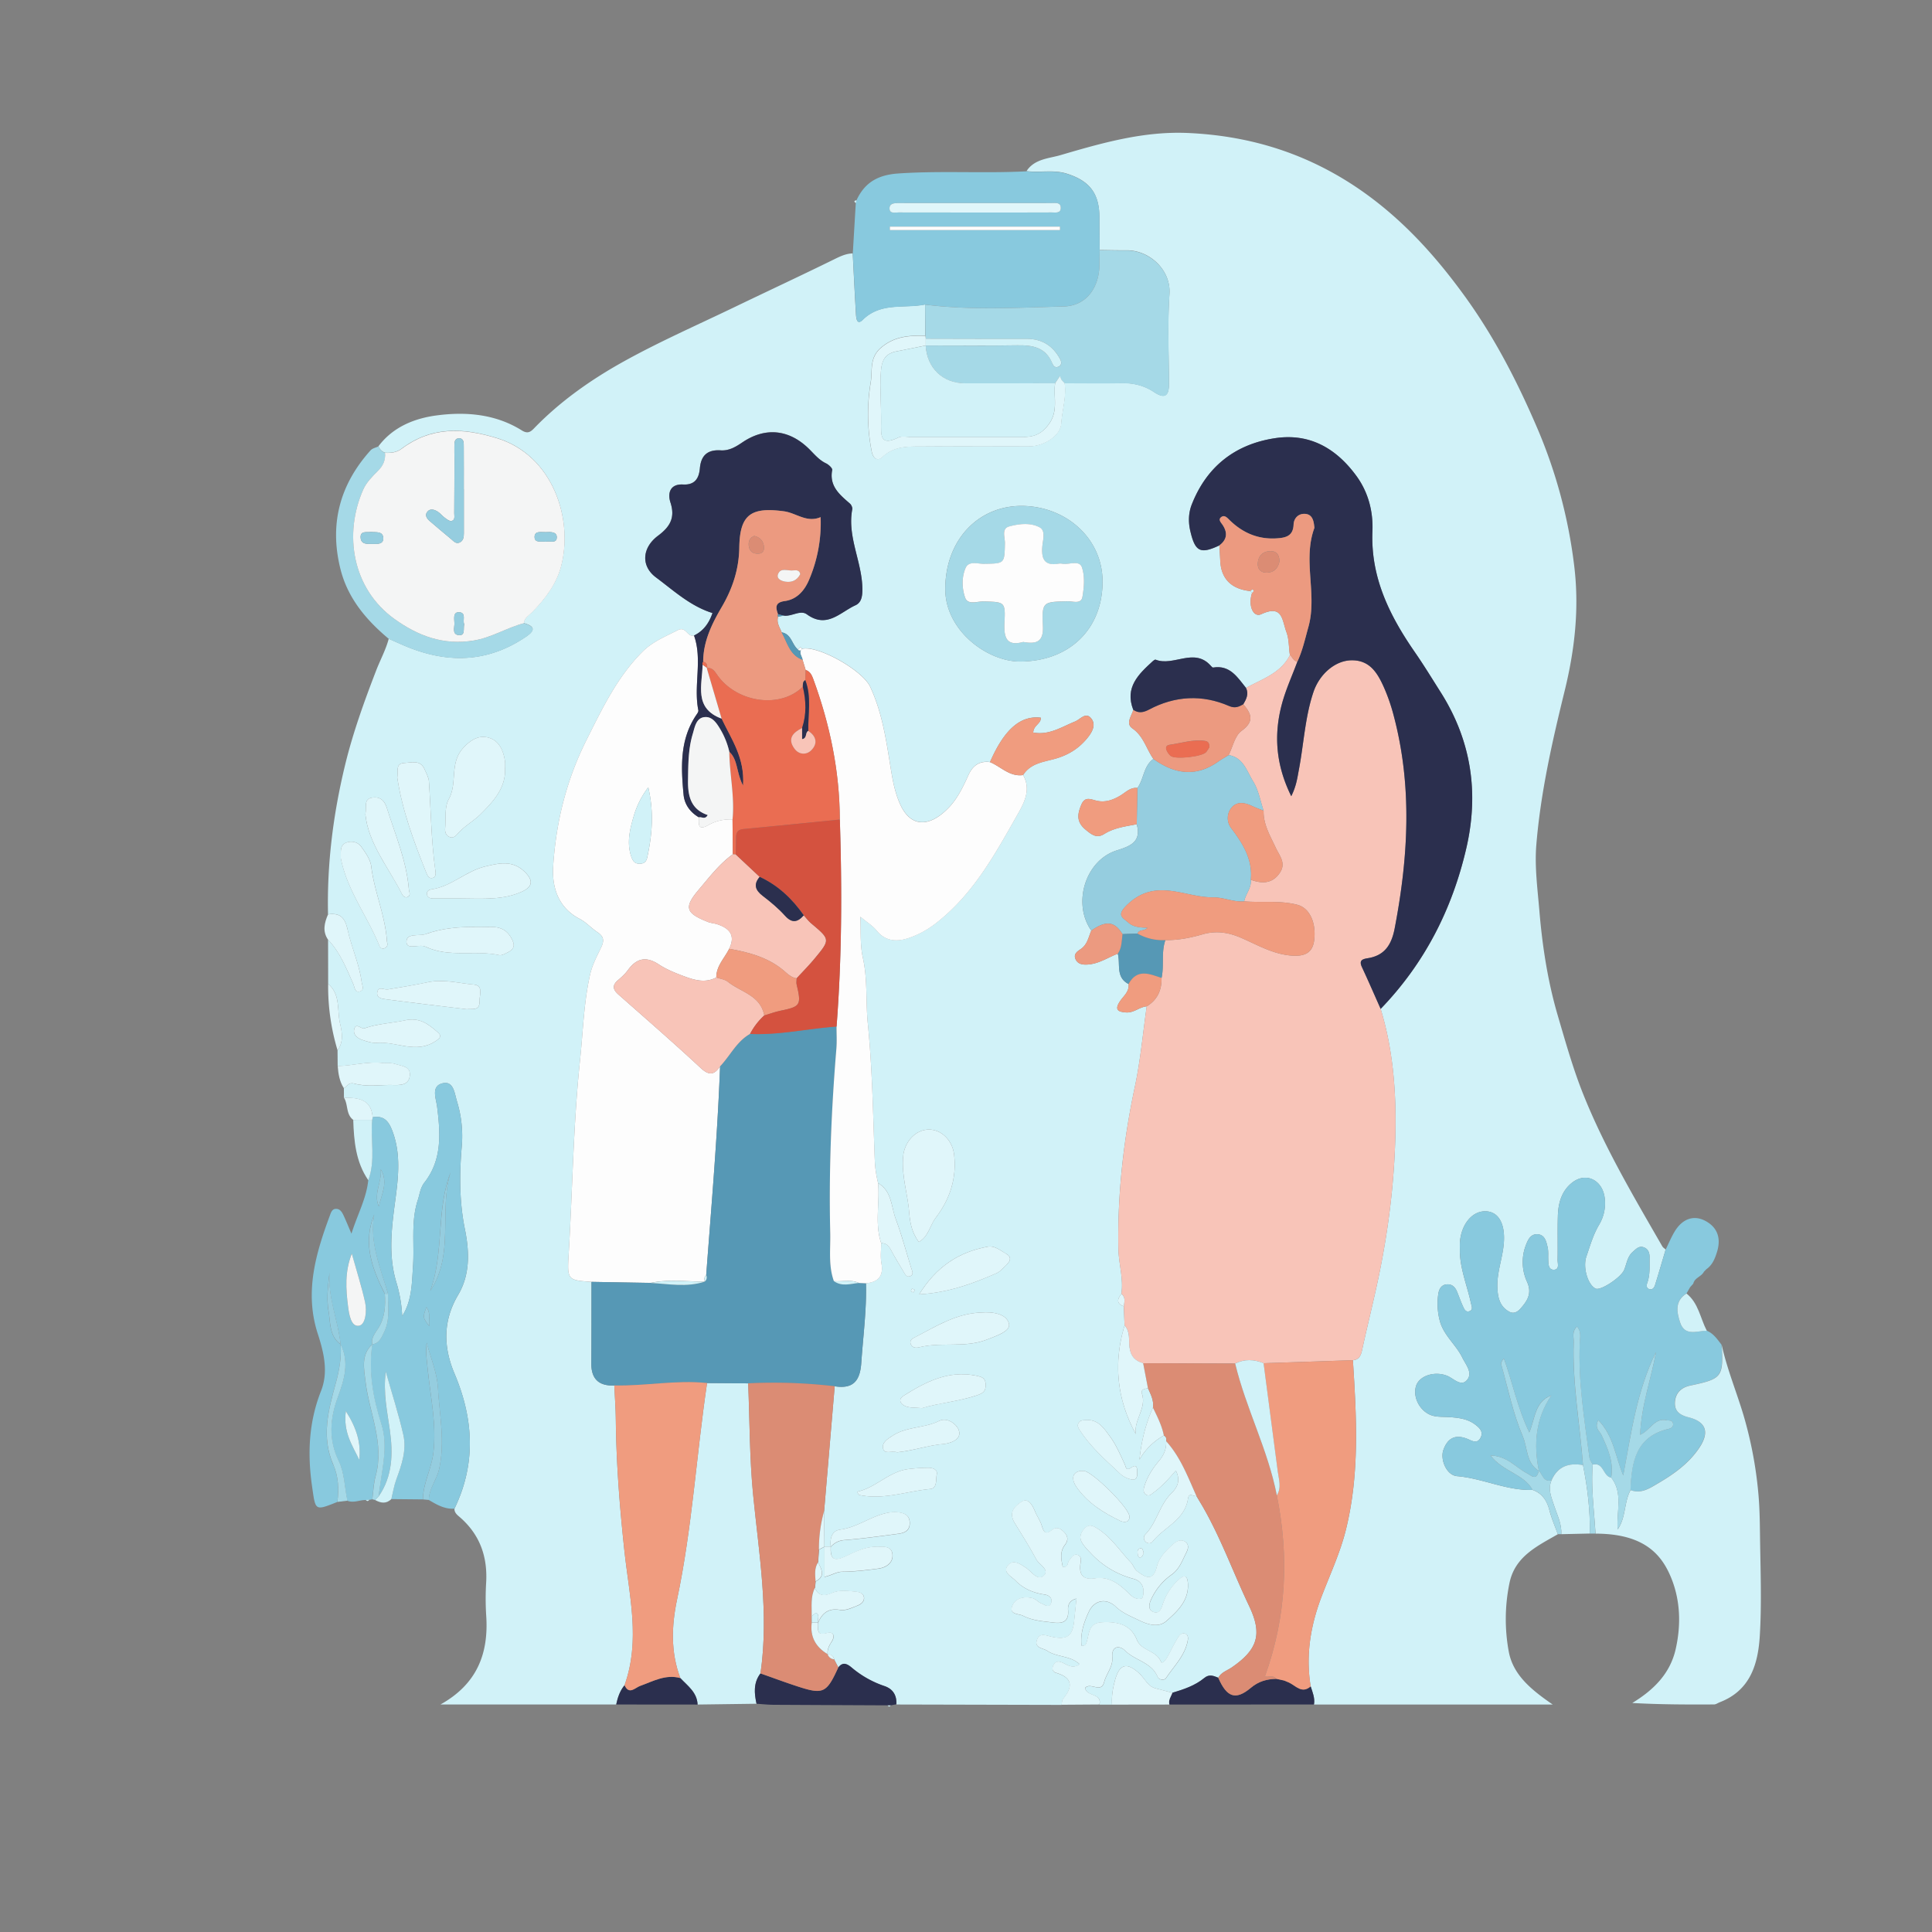 <svg xmlns="http://www.w3.org/2000/svg" viewBox="0 0 2100 2100"><rect x="0" y="0" width="2100" height="2100" fill="#808080" stroke="none"/><defs><style>.cls-1{fill:#d1f2f8;}.cls-2{fill:#88c9de;}.cls-3{fill:#e0f6fa;}.cls-4{fill:#a5d9e7;}.cls-5{fill:#2b2f4e;}.cls-6{fill:#95cddf;}.cls-7{fill:#f8c4b8;}.cls-8{fill:#fdfdfd;}.cls-9{fill:#5698b5;}.cls-10{fill:#f4f5f5;}.cls-11{fill:#db8c74;}.cls-12{fill:#f09c7f;}.cls-13{fill:#ec9a80;}.cls-14{fill:#ea6d52;}.cls-15{fill:#d4523f;}</style></defs><title>mom1</title><g id="Layer_1" data-name="Layer 1"><path class="cls-1" d="M356.68,1069.44q0-24-.08-48.05c13.07,13.75,19.84,31.15,27.34,48,1.59,3.57,1.62,9.24,6.27,8.42,6.58-1.16,3.34-6.86,2.78-11-2.61-19.35-11-37.2-15.08-56-3-13.69-8.24-18.8-21.36-17-1.23-54.83,5.66-109,18.48-162,8.48-35.05,20.83-69.26,33.89-103.12,4.43-11.48,10.46-22.43,13.63-34.41,5.16,2.29,10.32,4.61,15.51,6.86,46.05,20,90.66,20.08,133.54-9,10.92-7.39,9.24-11.51-2.19-14.91.5-5.86,5.61-8.44,9-11.95,14-14.33,26.28-30.4,31.37-49.56,13.75-51.71-8.93-121-69.64-139.57-37.57-11.5-71.45-12.66-103.81,11.61-5.35,4-11.51,4.61-17.9,4.28a11.48,11.48,0,0,1-7-7.07c15.86-21,39.11-30.26,63.31-33.45,31.89-4.2,64-1.49,92.53,16.36,6.06,3.79,9.28,1.78,13.14-2.21,28.74-29.72,62.44-53.33,98.2-73.13,39-21.6,80.07-39.58,120.32-59,35.7-17.19,71.62-33.91,107.18-51.38,6.75-3.31,13.15-6.53,20.74-6.71,1.12,21.59,2.15,43.19,3.45,64.77.27,4.45.59,14.06,7.43,7.34,19.78-19.45,45-12,67.74-16.66l.22,34c-17.28-.49-33.37.4-48.08,12.89-13,11.08-9.16,25.08-11.29,37.92a209.91,209.91,0,0,0,1.08,74.87c1.53,7.87,6.4,11.07,11.55,6.18,13.12-12.47,29-11.44,44.68-11.55,38.37-.28,76.74,0,115.11-.13,16.31-.05,33.85-11.84,34.67-24.46,1-14.77,5.89-29.21,3.71-44.21,20.52,0,41,.3,61.56-.07,12.95-.23,24.89,2.53,35.6,9.69,11.69,7.81,16.38,4.46,16.31-9.05-.16-32.49-1.65-65.09.55-97.44,1.76-25.83-21.36-47.74-46.87-47.51-9.69.09-19.38-.18-29.06-.29-.08-11.91-.18-23.81-.23-35.72-.11-25.75-10.56-39.42-35.29-47.26-14.5-4.6-29.33-.91-43.9-2.78,8.59-13.32,24.44-13.7,36.81-17.33,45.24-13.26,90.59-26.3,139-24.08,64.3,2.95,122.94,20.35,177.38,55.42C1519.74,232.85,1559,275.87,1593.6,324c31.87,44.39,56.66,92.91,78,142.91A545.7,545.7,0,0,1,1711,614.27c5.8,46.71.77,91.64-10.33,136.85-13.53,55.1-26.11,110.6-30.76,167.24-1.94,23.63,1.33,47.79,3.32,71.62,3.22,38.54,9.11,76.75,20,113.91,8.41,28.63,16.51,57.52,27.55,85.17,23.15,58,55,111.68,86.06,165.64.81,1.4,2.42,2.33,3.65,3.48-3.82,12.88-7.54,25.79-11.54,38.61-.83,2.64-2.68,5.52-6.18,4.44-3.67-1.14-3.09-4.54-2.17-7.12,3.16-8.89,2.22-18.09,2.4-27.2.09-4.83-1.23-9.25-6.27-11.11-5.25-1.94-8.43,1.82-11.9,4.83-6.07,5.26-6.64,13.06-9.51,19.8-3.49,8.2-25.43,22.59-30.77,20.26-8.45-3.68-14.38-22.86-10.21-34.93,4.08-11.81,7.42-23.83,14-34.83a45.48,45.48,0,0,0,6-28.05c-2.07-20.05-20.14-29.26-35.24-17.61-11.53,8.89-15.36,22.15-15.77,36.14-.47,16,0,32-.28,48.06-.08,4,2.42,10.82-4.5,10.68-5.51-.11-5.5-6.31-5.68-10.94s.33-9.31-.71-13.67c-1.43-6-2.87-13.25-10.58-13.93-7.53-.66-10.61,5.43-12.93,11.57a51.11,51.11,0,0,0,1.17,40.11c5.61,12.36.5,20.53-7.16,29.13-3.64,4.08-7.7,5.75-12,3.43-10.22-5.48-12.62-15.08-13.07-26.07-.66-16.28,5.38-31.4,6.89-47.23,2-21.1-4.85-34.34-17.71-35.81-15.15-1.73-28,12.41-29.88,32.85-.25,2.84-.07,5.72-.1,8.58-.23,20.26,7.88,38.81,12,58.18.69,3.27,2.76,7.19-1.5,8.83s-5.88-2.55-7.24-5.53c-2.37-5.18-4.22-10.59-6.4-15.86s-5.94-8.51-11.94-7.62c-5.44.8-7.59,5.46-8.28,9.83a72.49,72.49,0,0,0,1.31,28.76c3.95,16.44,17.61,26.45,24.62,40.73,3.94,8,12,17,5,24.76-6.55,7.33-14.43-2.06-21.42-4.84-13.4-5.33-30-.24-33.67,10.84-4.2,12.5,4.51,28.82,18.11,32.59,5.39,1.49,11.31,1.1,17,1.46,10.3.64,20.6,1.69,29.09,8.17,4.46,3.4,9.35,7.65,5.76,14.4s-9,3.36-13.46,1.46c-13.32-5.69-22.13-1.7-26.88,11.71-3.7,10.44,3.39,27.53,14.91,28.5,27.94,2.35,53.66,15.83,82,14.93,10.63,3.77,15.7,11.77,18.42,22.37,2.26,8.8,6,17.22,9.07,25.81-22.44,12.94-46.78,24.17-52.61,53.31a194.16,194.16,0,0,0-.6,74.91c5,25.48,25.34,41.5,47.63,56.88h-259.5c1.23-7-1.56-13.28-3.57-19.7-5.57-34-.15-66.34,12.15-98.41,9.17-23.9,20.09-47.2,26.25-72.27,15-60.82,11.44-122.3,7.51-183.84,7.1-.68,8.76-5.49,10.1-11.68,5.89-27.21,12.78-54.2,18.38-81.47,10.66-51.86,17-104.59,17.78-157.26.66-44-3-88.61-16.12-131.47,47.68-49.39,77.76-108.24,93.13-174.76,13.9-60.19,5.37-117-27.94-169.48-9.18-14.48-18.1-29.15-27.86-43.24-27.49-39.71-48.35-81.3-46.27-131.71.87-21.24-4.35-42.11-17.36-60-21.87-30-50.81-46.81-88.42-41.14-43.33,6.53-74.4,30.77-90.61,72.11-3.52,9-3.89,18.82-1.59,28.73,5.22,22.53,10.83,25.52,31.62,15.7.33,5.62.71,11.23,1,16.85,1,19.47,12,30.58,32.7,32.78l1.9,1.9c-4.64,13.85,1.23,27.23,10,23.2,23.31-10.77,22.46,6.26,27.33,19.46,3.08,8.33,2.38,16.68,3.81,25-10,19.85-30.17,26-47.77,35.69-9.33-11.52-17.39-25.08-35.75-22.12-.76.12-1.89-1.21-2.64-2.05-18-20.11-40.48,1.18-59.84-6.51-.69-.27-2.15.78-3,1.52-15.62,14.25-30.85,28.68-21.3,53-1.87,6.78-8.73,14.8-.9,20.25,12.14,8.44,15.06,22.2,22.74,33.11-10.85,7.73-10.22,21.77-17.37,31.54-7.63-.86-12.55,4.62-18.22,8.07-8,4.9-16.44,7.95-25.82,5.87-6.56-1.46-12.9-5.28-16.94,4.29-4.32,10.23-5.49,18.65,4.52,27,6.58,5.48,12.21,10,20.27,4.89,10.91-6.88,23.28-8.29,35.43-10.67,5.42,19.28-7.15,23.84-21.84,28.49-33.94,10.74-48.35,57.47-27.53,87.11-3.06,7.11-4.21,15.19-11.47,20.07-3.61,2.42-8.09,5.3-5.72,10.84s7.57,6.28,12.83,6c12.23-.61,22.24-7.55,33.17-11.86,3.08,11.29-2.6,25.69,11.7,33,1,8.39-5.56,13-9.46,18.92-5.66,8.61-2.71,11.47,7,12,8.53.47,14.37-6,22.22-6.63-4.18,29.13-6.77,58.6-12.88,87.32-12.36,58.09-19,116.52-17.91,175.93.29,16.53,5.76,32.62,3.24,49.26-4.32,5.53-5.86,10.52,2.65,13.54q.4,10.41.81,20.82c-12.26,40.84-8.49,80.14,12.28,118.15-2.51-15.56,12-28,6.57-44.22-1.51-4.47,3.27-5.07,6.59-5.79,3,6.74,6.57,13.35,5.43,21.16-8.1,17.91-12.6,36.71-14.68,56.52a69.76,69.76,0,0,1,26.53-26.2c2.76,1.28,2.92,3.62,2.53,6.18.31,8.3-2.38,15-8,21.58-6.9,8.15-12.84,17.45-15.91,28-.93,3.2-1.22,7,2.7,8.9,3.09,1.48,5-.88,7.35-2.58,9-6.48,16.39-14.71,24.36-24,5.79,11.79.8,19.12-5.14,25-12.81,12.71-15.54,31.56-28.06,44.34a5.69,5.69,0,0,0,.05,7.83c2.34,2.53,6,2.36,7.64.28,12.51-15.93,35.23-23.49,38.68-46.79,1.12-7.55,6.11-2.08,9.2-3,2.32,3.91,4.69,7.8,7,11.74,19.87,34.53,33.25,72.09,50.34,107.93,14.66,30.74,9.13,47.31-18.93,66.63-5,3.46-11.5,5.28-14.65,11.25-5.12-2.06-9.79-4.21-15.28.31-10,8.26-22.26,12.31-34.55,16-6.11-1.6-12.21-3.22-18.33-4.81-8.6-2.24-11.64-10.57-17.38-15.94-13.64-12.77-21.79-10.74-26.61,6.67-2.46,8.89-3.94,17.79-3.35,27l-13.65,0c3.19-12.69-14.72-8.62-15.44-18.22,6.19-6.22,17.36,6.33,20.63-6.34,2.38-9.23,9.72-16.43,8.83-27.21-1-11.76,7.6-13.11,14.1-6.66,10.8,10.73,28.65,12.39,35.17,28.41,1.37,3.38,7.44,3.79,9,1.4,8.67-13.15,20.74-24.46,23.69-40.86.48-2.66.64-6.19-2.47-7.5-4-1.69-6.65,1.63-8.3,4.35-4.14,6.83-7.53,14.1-11.44,21.07-1.55,2.77-5.6,8.05-6.84,5-5.07-12.52-21.22-11.54-26.25-23.95-6.83-16.83-21.15-19.75-37.86-18.93-15.23.75-13.69,12.66-16.8,21.75-.79,2.31-1.52,4.22-5.51,3.65-1.48-13.14,2.76-25.74,8.08-37,6-12.68,19-15,29.28-5.29,7.39,7,16.17,10.32,24.53,14.41,9.49,4.64,21.49,8.95,30.54,1,12.15-10.73,24.69-22.39,23.2-41.36-.62-7.92-3.7-9.06-9.48-3.94a61.78,61.78,0,0,0-18.12,28.06c-1.52,4.81-3.78,9.35-9.25,7.69-6.81-2.07-5.28-8.85-3.44-13a66.4,66.4,0,0,1,22.47-27.62c8.69-6.13,11.6-15.28,16-23.77,2.14-4.16,3.49-9.26-1.33-12.28-4.29-2.68-8.73-.81-12.52,2.49-7.87,6.86-15.54,14.71-18,24.53-4.37,17.3-12.7,11.58-21.4,5.16-3-2.21-4.24-6.67-6.91-9.5-11.91-12.6-21.39-27.65-36.49-37-4.41-2.74-9-5.1-13.82,0-4.44,4.75-6.07,10-2.72,15.55,2.59,4.31,6.27,8,9.78,11.7a96.64,96.64,0,0,0,46.12,27.52c6.67,1.76,10.83,6.43,10.86,13.64,0,2.68-.64,7.35-1.94,7.71-7,2-11.57-3.14-16-7.45-9.77-9.42-20.35-16.57-34.89-14.42-11.63,1.72-17.26-2.65-15.82-15.08.41-3.54,2-8.88-3.05-10.45-4.6-1.43-6.62,3.23-9.16,6.18-2,2.27-.42,7.45-6.87,6.94-1.66-8.13-3.46-16.25,2.3-23.86,3.71-4.9,3.61-9.33-.64-13.77-3.94-4.11-8.39-6.61-13.51-2.52-7.44,5.95-8.91,1.82-11.07-5-1.64-5.17-5-9.85-7.16-15.05-2.52-6-7.23-16.36-15.66-10.09-5.35,4-14.09,10.19-6.41,22.72,7.93,12.94,16.15,25.93,23.33,39.36,3.13,5.85,15.29,11.31,7.73,18-6.32,5.56-13-5-19.1-9-6.46-4.22-14.08-9.54-19.71-2.17s4.38,11.93,8.34,16.07c8.35,8.74,19.43,13.62,31.74,15.33,5.08.7,9.12,4.16,7.08,9.48-2.23,5.81-7,1.45-10.16.32-3.61-1.28-6.47-5-10.08-5.9-9.05-2.16-18.53-.17-22,8.64-3.65,9.34,7.32,8.22,12,10.63,10.19,5.26,21.79,5.95,33.06,7.33,10.14,1.25,16.69-1.2,15.68-13.55-.43-5.22,1.38-10.64,9.12-12.47-.95,9.15-1.73,16.91-2.56,24.66-1.74,16.14-7.67,20.24-24.15,16.8-5.9-1.23-13.21-5.1-16.18,3.22-3.29,9.21,6.71,9,11.23,12.06,10.34,7,24.91,5,35.18,14.58-7.76,5.34-13.12.69-18.62-1.75-4.4-1.95-7.86-1.57-10.05,2.86-1.78,3.6-1,7,3.1,8.23,18,5.37,18.3,15.13,7.53,28.2-1.3,1.58-1.17,4.33-1.7,6.54l-179.49-.43c.5-9.75-3.58-16.69-12.92-19.87a108.67,108.67,0,0,1-35.62-20.08c-4.78-4.05-9.62-6.6-14.55-.17q-2.3-4.41-4.58-8.83c-.76-3.9-3.31-5.56-7.1-5.64l0,0c-.5-5.33,1.75-9.51,4.6-13.92,3.48-5.42,2.25-11.17-5.27-9.1-13.1,3.6-8.68-5.7-9.64-11.3,4.4-10.27,11.34-15.89,23.29-13.87,6.95,1.18,13.28-2.24,19.54-4.64,3.6-1.38,7.35-4.17,7.07-8.59-.3-4.85-5.22-6.21-8.75-6.51-8.78-.75-17.59-2.39-26.42,1.53-7,3.12-14.53,3.79-18.16-5.73l.72-6.94c10.73-5.59,6.69-13.1,2.67-20.6l1-14,5.93-3.15v32.79c8.12-1.72,12.95-5.57,19.56-5.61,13-.08,26-1.66,38.9-3.35,8.52-1.11,16.1-6.14,15.53-15.05-.64-9.95-9.92-8.83-17.4-8.8-12.32,0-23.24,5.53-33.72,10.48-13.21,6.24-16.62,2.16-16-10.46,4-4,8.14-6.66,14.55-7.18,19.67-1.58,39.26-4.25,58.83-6.88,6.35-.85,12.32-3,12.46-11.32.16-9.22-6.27-11.46-13.37-12.13A41.35,41.35,0,0,0,962,1645c-16.77,4.1-30.9,15.25-48.56,17.6-9.76,1.3-11.33,9.89-10.49,18.57h-6.88l-.28-38.72,11.49-135.61c19.85,3.12,27.55-5.64,28.89-25.41,2-28.86,5.88-57.59,5.11-86.62,13.27-1.31,19.24-7.71,16.77-21.73-1.25-7.07-.26-14.54-.28-21.83,8-.09,9.93,6.34,13,11.75,3.6,6.43,7.42,12.73,11.21,19,1.72,2.88,3.53,6.9,7.52,5.1s1.93-5.68.94-8.87c-5.51-17.7-10.2-35.7-16.71-53-5.11-13.6-4.13-30.5-19.24-39.27a123,123,0,0,1-3.58-23.54c-2-50-2.63-100.25-7.64-150-2.39-23.75-.08-47.71-5.37-71.38-3.27-14.62-2-30.26-2.74-44.68,6.74,5.65,13.3,9.67,17.9,15.31,9.63,11.8,22.12,12,34.22,8a100.11,100.11,0,0,0,29.9-16.13c41.33-31.9,65.26-76.71,90.17-120.65,6.83-12,13-25.87,4.74-40.5,7.88-12.44,21.48-14.1,33.92-17.41,14.91-4,27.08-11.51,36.61-23.63,4.95-6.29,8.72-13.84,3.65-20.3-6.08-7.75-11.79.75-17.71,3.15-14.52,5.89-28.39,15.29-45.46,12,.3-8.05,8.78-9.51,8.17-16.15-22.14-2.61-39.72,12.83-55.14,48.22-11.63-1.43-18.76,3.69-23.56,14.32-5.62,12.45-11.66,25.09-21.14,35-20.73,21.72-41.85,22.58-53.55-4.76-5.26-12.3-7.59-24.87-9.67-37.74-4.89-30.26-9.17-60.66-22.42-88.83-8-17.1-52.95-43.14-72.11-41.48-1.06.09-2.06,1-3.07,1.45l1.26-.53c-1.79-4.07-3.07-1.12-4.46.33-6.75-5.45-7.06-17-17.74-18.72-2.13-5.47-5.9-10.56-3.88-17l6.17-1.26c8.56,1.26,17.94-6.55,25.06-1.36,21.71,15.81,36.19-2.33,52.75-9.85,6.89-3.13,7.6-10.52,7.55-17.85-.21-29.26-16.63-56.46-11-86.49.35-1.87-1-4.84-2.49-6.17-11.13-9.72-22.66-18.88-19.32-36.53.38-2-3.83-5.87-6.69-7.23-8.08-3.82-13.25-10.7-19.41-16.58-21.46-20.5-46.95-22.87-71.57-6.19-7.28,4.93-14.45,9.23-23.57,8.64-13.92-.9-21.32,5.2-22.57,19.46-.94,10.65-5.2,18.35-18.31,17.66-14-.75-17,9.28-13.68,19.54,5.35,16.58-.42,26.39-13.6,36.22C698,595.19,696.27,615.14,713,627.6,732.31,642,750.62,659,774.43,666.33c-3.64,10.82-9.73,19.4-20.05,24.44-7.17,2.39-8.57-10.46-17.66-5.79-13.54,6.95-27.43,12.44-38.64,23.72-27.44,27.61-43.53,61.59-60.71,95.91-21.83,43.61-33,89.18-36.08,136.75-1.46,22.65,5.05,45.16,28.81,57.45,7,3.6,12.46,9.92,19.08,14.32,6.77,4.51,8,8.73,4.27,16.62-4.56,9.57-9.66,18.91-12.09,29.73-6.91,30.7-7.61,61.92-10.9,93-7.5,70.8-8.1,141.86-12.47,212.76-1.61,26.21-.25,26.3,24.91,28.14,0,29.54,0,59.08-.18,88.62-.12,17.06,8.39,24.64,25,24,.57,12.46,1.5,24.92,1.63,37.38.5,47.86,4.25,95.43,9.42,143,5.24,48.31,17.46,97,.06,145.39-5,6.12-7.46,13.34-9.05,20.94h-191c39.58-22.07,52.6-55.16,49.68-96.95a292.75,292.75,0,0,1,0-36c1.5-27.88-6.89-51.53-28.12-70.21-2.94-2.59-6.49-4.95-6.38-9.63,23.76-49,20.86-97.75,0-147.1-12-28.44-12.67-57.09,4-85.23,13.18-22.23,12.35-47.05,7.36-71.6-6-29.45-6-59.26-3.48-88.8a129.28,129.28,0,0,0-5.18-50.29c-2.64-8.45-3.54-23.14-16.62-19.11-11.57,3.56-6,16.43-4.84,25.67,3.53,28.71,5.47,57.2-13.86,81.9-4.53,5.79-5.07,12.61-7.18,19-7.68,23.4-3.57,47.67-5.21,71.52-1.28,18.63-1.05,37.9-11.79,54.62a149.41,149.41,0,0,0-6.52-37.27c-7.1-24-5.92-48.1-3-72.81,3.57-30.3,10.36-61-1.26-91.44-4.07-10.67-9.44-16.68-21.35-14.5-1.53-20.09-16-21.21-31.18-21.3q0-5.13-.09-10.25c3.55-2.1,5.08-6.8,11.34-5.07,13.83,3.82,28.22,1.13,42.36,1.54,7.39.21,16.18.17,17.81-9.09,2-11.53-8.81-11.44-15.77-13.81-4.13-1.41-9-.59-13.48-1.09-16.54-1.84-32.6,3-49,3.39q-.07-8.55-.14-17.1c6.88-9.17,4.79-20.34,2.69-29.31C366.23,1097.92,370.28,1080.8,356.68,1069.44Zm841.76-437.25c0-45.31-37-79.71-83.18-82.16-49.7-2.64-87.65,35.22-87.79,90-.12,45.48,46,79.32,81.74,79C1162.29,718.7,1198.39,683.94,1198.44,632.18ZM998.73,1350c10.65-6,11.94-17.91,18.36-26.3,15.21-19.92,23-42.8,20-68.67-1.78-15.15-13.29-27.29-27.48-27.24-14.61.05-26.36,13.38-27.86,28.69-2.09,21.41,5,41.5,6.62,62.25C989.27,1330.45,991.69,1340.48,998.73,1350ZM549,835.29a59.08,59.08,0,0,0,0-6.87c-1.32-11.2-5.82-22.3-16.06-26-10.69-3.89-20,.24-29.35,10.44-15.37,16.71-6.07,38.14-15.75,55.63-4.81,8.69-3.06,21.09-4,31.84-.35,4.16.9,8.2,5.42,9.66,4,1.28,6.43-1.8,8.66-4.27,7.32-8.16,17.2-13.43,24.73-21C536.18,871.14,549.76,856.81,549,835.29Zm-117.15,10c5.31,35.38,18.08,69.77,31.74,103.9,1.11,2.76,2.77,5.66,5.89,5.22,4.67-.65,4.19-5,3.75-8.17-4.52-32.18-4.81-64.64-7-97-.29-4.34-2.83-8.58-4.57-12.77-4.57-11-14.29-7.58-22.31-7.14C429.54,829.89,433.09,838.31,431.83,845.29Zm68.29,131.3c25.77.28,47.11,1.68,67-7.32,12.29-5.57,12.68-12.55,3-21.87-13.11-12.69-27.73-9.23-42.95-5.54-20.8,5-36.52,21.66-58.06,24.79-3.13.45-5.52,2.13-5,5.56s3.4,4.34,6.41,4.36C481.94,976.63,493.38,976.59,500.12,976.59Zm18.47,30.92c-18.07-.09-37.56,1.15-55.7,7.73-7.31,2.65-21.67-1.66-21.1,8.93.47,8.67,13.87,1.59,20.83,4.88,25.64,12.12,53.73,3.39,80.15,9.17,2.39.52,5.47-1.3,8-2.46,8.71-4,9.67-8.67,4.23-17.4C545.95,1003.77,532.41,1008.45,518.59,1007.51Zm480.48,399.41c31.93-1.85,58.14-11.68,83.9-22.87,4.47-1.94,7.89-6.42,11.61-9.92,4.14-3.89,4.6-8.24-.66-11.2-6.37-3.59-12.66-9.26-20.37-7.83C1042.39,1360.86,1017.88,1376.59,999.08,1406.93Zm67.42,19.76c-27.55.85-50,15.63-73.44,27.59-2.73,1.39-4.4,3.77-3,7,1.76,4,5.84,4,8.85,3.25,24.22-6.13,49.76,1,73.91-8.47,10.33-4,25.69-9,23.9-17.07C1094.29,1428,1079.07,1425.63,1066.49,1426.68Zm-696-497.18a18.32,18.32,0,0,0,0,3.42c6.77,35,29.07,63.15,42,95.44a4.1,4.1,0,0,0,5.66,2.27c4.3-1.84,2.63-5.25,2.37-8.65-2.06-27.53-13.68-53-17-80.34-.91-7.43-6.15-14.75-10.73-21.17-3.34-4.67-9.32-6.71-15.43-4.92C370.2,917.64,370.33,923.68,370.47,929.5Zm137,167.5c4.9-1,14.13,2.53,13.71-8.6-.25-6.53,4.72-17.28-6.35-18.24-16.72-1.45-33-6.24-50.67-2.37-14,3.05-28.41,5.22-42.65,7.68-3.91.68-9.86-3.82-11.34,2.44-1.68,7.14,5.64,7.77,10.16,8.37C449,1090.09,477.63,1093.39,507.49,1097ZM397.15,885c3.18,32,25.21,57.86,39.88,87,1.33,2.64,4.18,4.63,7,2.41,2.51-2,.63-5.16.4-7.94-2.59-30.85-14.75-59.08-23.88-88.13-2.18-6.92-6.14-12.3-14.78-11.49C394.56,867.88,398.92,876.57,397.15,885Zm605.21,645.57c17.95-5.56,39.24-7.11,59.59-13.95,6.75-2.27,9.4-4.35,9.43-11.19,0-7.52-3.81-8.79-10.43-10.12-30.17-6.1-54.87,6.72-78.84,21.85-6.65,4.2-2.8,9.44,2.41,11.44C989.1,1530.39,994.56,1529.86,1002.35,1530.6ZM396.06,1117.79c-3.74.85-9.47-6.89-11.13,1.3-1.17,5.74,3.78,9.47,8.69,11.19,5.29,1.85,11.13,3.7,16.55,3.27,20.83-1.64,41.7,12.08,62.8-1.57,6.77-4.38,7.06-6.41,2.1-10.63-9.9-8.45-19.17-15.71-34.81-12.29C425.71,1112.22,410.41,1112.61,396.06,1117.79Zm579,460.79c16.74-1.53,33.56-7.54,51.24-9.12,4.5-.4,20.13-3.91,15.71-15.35-2.36-6.1-12.35-14.07-21.29-9.6-15.9,7.94-34.52,5.9-50,15.7-5.86,3.71-11.85,7.4-11,13.45C960.87,1581.66,969.22,1576.46,975,1578.58Zm-43.35,42.83c1,1.75,1.38,3.36,2.08,3.51,26.41,5.75,51.62-4,77.38-6.45,7.8-.75,5.86-10.2,7.06-15.69s-4.32-7.34-9.16-7.4a191.19,191.19,0,0,0-20.29,1.28C966.76,1598.75,952.48,1617,931.68,1621.41Zm243.1-22.64c-11.47,1.85-9,11.35-4.73,17.54,11.88,17.09,29.26,28.09,47.8,36.88,3,1.42,10,2.57,9.8-4.85-.23-9.34-40.1-48.73-49.55-49.56C1177.53,1598.73,1177,1598.78,1174.78,1598.78Zm8.52-55.22c-4.48.65-9.07-1.11-11.25,3.72-1.35,3,.37,5.39,2,7.84,11.82,18.25,28.18,32.3,43.73,47a26.07,26.07,0,0,0,12.08,6c5.61,1.19,6.5-3.48,6.25-7.72-.22-3.66.3-9.73-6.35-5.27-6.18,4.15-5.69-.35-7.47-4.16-4.74-10.17-9.24-20.75-15.85-29.68C1200.57,1553.42,1194.62,1543.94,1183.3,1543.56Zm59.85,144.85c-.89-3.11-.85-6.08-4.06-5.31-2.5.6-2.84,3.16-2.53,5.41s.51,5.16,3.61,4.15C1241.66,1692.17,1242.44,1689.5,1243.15,1688.41ZM991.34,1400.68c-.41,1-1.36,2.12-1.09,2.81s1.76.9,2.71,1.31c.42-1,1.37-2.12,1.1-2.8S992.31,1401.1,991.34,1400.68Z"/><path class="cls-2" d="M1665.83,1619.45c-28.35.9-54.07-12.58-82-14.93-11.52-1-18.61-18.06-14.91-28.5,4.75-13.41,13.56-17.4,26.88-11.71,4.46,1.91,9.91,5.22,13.46-1.46s-1.3-11-5.76-14.4c-8.49-6.47-18.79-7.52-29.09-8.17-5.68-.35-11.6,0-17-1.46-13.61-3.77-22.31-20.09-18.11-32.59,3.72-11.08,20.27-16.17,33.67-10.84,7,2.78,14.87,12.18,21.42,4.84,7-7.79-1.09-16.74-5-24.76-7-14.27-20.67-24.29-24.62-40.73a72.49,72.49,0,0,1-1.31-28.76c.7-4.37,2.84-9,8.28-9.83,6-.89,9.76,2.34,11.94,7.62s4,10.68,6.4,15.86c1.36,3,3,7.15,7.24,5.53s2.18-5.56,1.5-8.83c-4.08-19.37-12.18-37.92-12-58.18,0-2.86-.15-5.74.1-8.58,1.83-20.44,14.73-34.57,29.88-32.85,12.87,1.47,19.72,14.71,17.71,35.81-1.51,15.82-7.55,31-6.89,47.23.45,11,2.84,20.58,13.07,26.07,4.32,2.32,8.38.65,12-3.43,7.66-8.61,12.77-16.77,7.16-29.13a51.11,51.11,0,0,1-1.17-40.11c2.32-6.14,5.39-12.23,12.93-11.57,7.71.68,9.15,7.94,10.58,13.93,1,4.37.53,9.1.71,13.67s.17,10.83,5.68,10.94c6.92.14,4.42-6.71,4.5-10.68.31-16-.2-32,.28-48.06.41-14,4.24-27.25,15.77-36.14,15.09-11.64,33.17-2.44,35.24,17.61a45.48,45.48,0,0,1-6,28.05c-6.62,11-9.95,23-14,34.83-4.17,12.07,1.75,31.24,10.21,34.93,5.34,2.33,27.28-12.06,30.77-20.26,2.87-6.74,3.44-14.54,9.51-19.8,3.48-3,6.65-6.77,11.9-4.83,5,1.86,6.37,6.28,6.27,11.11-.18,9.11.76,18.3-2.4,27.2-.92,2.59-1.5,6,2.17,7.12,3.5,1.08,5.36-1.8,6.18-4.44,4-12.82,7.72-25.74,11.54-38.61,3.28-6.62,6.08-13.53,9.92-19.81,8.45-13.82,20.86-18,33.37-11.22,13.77,7.44,16.83,19.66,12.51,33.64-2.13,6.92-4.91,14.14-11.44,18.69l-2.8,2.84c-2.66,5.4-10.17,6.49-11.58,13l-3.36,3.71q-2,3.47-4,6.93c-13,8.11-10.65,20.22-6.94,31.47,5.1,15.5,18.34,9.07,29,9,7.32,3,11.43,9.34,16,15.18,2,35.22.48,37.09-34.46,44.48-9.17,1.94-15.45,7.8-16.28,17.37-.9,10.36,5.24,14.64,15,17.11,19.11,4.83,22.57,16.39,11.49,33-11.41,17.07-27.44,28.44-44.77,38.64-9.43,5.55-18.29,11.7-30,7.43,1.23-30.13,5.53-58.29,41.76-66.54,2.72-.62,5.41-2.66,4.53-6.15s-4.39-2.68-7-3.24c-13.07-2.76-17.61,10.84-28.69,15.86,1.22-32,11.88-60.39,17.22-89.89-20.82,41.93-26.95,87.82-35.6,134-8.58-20-10.29-42.88-27.15-60.08-4.46,8.92,1.51,11.87,3.52,16.2,6.8,14.67,13.43,29.36,10.52,46.23-9.1-1.28-8.06-17.09-20.16-14.06-1.2-2.45-3.14-4.81-3.48-7.38-5.52-41.54-12.4-83-10.56-125.16.24-5.57,1.9-12-3.07-17.49-5.76,5.6-3.34,11.55-3.52,16.83-1.53,44.94,6.76,89.15,10.08,133.73-15.37-2.72-27.5,1.28-34.19,16.52-8.92,2.26-9.65-6.3-13.75-10.4-5.73-28.88-3.68-56.46,13.59-81.88-18.18,6.68-17.62,25.25-24,40.26-12.87-26.76-18.08-54.28-27.63-80.46-2.13,2.53-3.32,4.88-2.79,6.75,7.36,26.17,12.76,53.22,23.4,78,5.31,12.38,3.42,28.95,17.37,37.4-2.7,11.31-8,5.25-13.46,2.35-11.83-6.24-20.87-18.44-39-19C1633.74,1599.85,1656.17,1602,1665.83,1619.45Z"/><path class="cls-2" d="M405,1214.43c11.9-2.19,17.28,3.82,21.35,14.49,11.62,30.47,4.83,61.13,1.26,91.44-2.91,24.71-4.1,48.77,3,72.81a149.41,149.41,0,0,1,6.52,37.27c10.74-16.72,10.51-36,11.79-54.62,1.64-23.85-2.47-48.12,5.21-71.52,2.11-6.43,2.65-13.24,7.18-19,19.33-24.7,17.39-53.19,13.86-81.9-1.14-9.23-6.73-22.11,4.84-25.67,13.08-4,14,10.66,16.62,19.11a129.28,129.28,0,0,1,5.18,50.29c-2.49,29.54-2.5,59.35,3.48,88.8,5,24.55,5.82,49.37-7.36,71.6-16.69,28.15-16.07,56.8-4,85.23,20.91,49.35,23.81,98.06,0,147.1-10.6.73-19.22-4.38-27.84-9.46.17-12.29,8.53-21.74,11.18-33.53,6.68-29.72.38-58.91-1.27-88.15-.94-16.58-7.93-32.81-12.19-49.2-1.42,10.45.24,20.31,1.24,30.22,3,29.64,9.58,58.63,6,89.28-2.09,17.72-11.24,33.13-11.35,50.77l-34.37-.33c1.77-7.16,2.89-14.57,5.43-21.44,5.81-15.71,11.37-31.79,7.61-48.42-5.07-22.43-12.22-44.38-19.1-68.76-3,23.21,1.62,43.34,4.44,63.63,3.51,25.3,3.12,50-12.21,72.17.68-5,1.32-10.05,2-15.07,3.06-21.22,7.75-42.37.93-63.79-9-28.18-14.15-56.84-9.86-86.56,8-1.09,10.32-8.11,13.11-13.79,6.4-13.06,3.72-27.34,4.07-41.18-8.26-28.1-20.39-55.52-15-86-12.61,30.9-2.43,58.72,11.49,86.05.84,12.82.28,25.17-6.68,36.81-3.25,5.44-8.47,10.69-6.93,18.17-12.45,11.34-9,26.36-7.48,39.79,4,34.45,21,67.4,11.06,103.5-2.22,8.09-2.44,16.73-3.58,25.12q-1.63.33-3.28.56l-3.77.24c-6.67-.17-13.2,3.48-20,.76-3.27-14.37-2.92-29.71-9.45-43.19-11.26-23.24-9.67-45.94-.92-69.53,6.85-18.48,12.69-37.66,3-57.3-2.9-26.28-14.13-51.22-12-78.41-1.66,14.27-3.51,28.7-1.11,42.39,2.17,12.36.6,27.09,13.1,36.06,1.06,14.32-1.43,28.1-5.2,41.91-8,29.39-16.11,58.44-2.66,89.2,5.21,11.91,6.34,26.41,4.28,40.19-24.67,9.92-23.59,9.39-27.34-16.39-5.21-35.84-3.76-70.27,9.68-104.3,8.19-20.74,3-41.85-3.53-62.08-14.6-44.91-2.39-86.85,13.12-128.54,1.15-3.1,2.29-7.09,6.38-7.29,4.71-.23,6.87,3.63,8.58,7.3,2.62,5.62,4.95,11.38,8.51,19.66,6.56-20.93,16.21-38.17,18.27-58,8-21.46,2.3-43.81,4.21-65.66A17.66,17.66,0,0,0,405,1214.43Zm-22.66,148.2c-7.84,20.11-6.39,38.83-4.09,57.12,1,8.12,3,22.71,11.89,21.29,7.25-1.16,8.74-16.13,6.68-25.47C393.09,1398.45,387.7,1381.69,382.38,1362.63Zm107.26-88.06c-15.68,41.6-6.72,87-22,128.61C494.24,1363.25,476.91,1316.62,489.64,1274.58ZM375.94,1533.8c-3.2,23.2,7.35,37.63,14.57,53C392.56,1568.92,388,1552.86,375.94,1533.8ZM413.8,1271c1.65,13.47-8.26,26.71-2,40.32C414.73,1297.89,422.31,1284.88,413.8,1271Zm49.74,149.87c-4.09,11.1-4.09,11.1,3.07,20.7C465.8,1434,468.37,1427.47,463.54,1420.82Z"/><path class="cls-1" d="M1731.2,1592c12.1-3,11.06,12.78,20.16,14.06,13.29,17.29,5.36,37.2,7,56.3,9.15-13,6.75-29.41,14-42.67,11.68,4.27,20.53-1.88,30-7.43,17.33-10.2,33.37-21.58,44.77-38.64,11.08-16.58,7.62-28.14-11.49-33-9.78-2.47-15.92-6.75-15-17.11.83-9.57,7.11-15.43,16.28-17.37,34.94-7.39,36.5-9.26,34.46-44.48,5.79,26.36,16.21,51.3,23.85,77a438.07,438.07,0,0,1,15.9,83.28c1.85,19.43,1.75,38.67,2.08,58,.56,32.57,1.58,65.24-.36,97.71-1.84,30.87-10.15,59.74-43.52,72.6-2.1.81-4.17,2.4-6.27,2.41-29.4.16-58.81.11-88.86-1.59,23.32-14.15,41.15-31.95,47.18-58.5,5.92-26.07,5.17-52.75-4.8-77.31-10.39-25.61-29.43-48.21-82.32-48.25C1732.85,1642,1729.22,1617.09,1731.2,1592Z"/><path class="cls-2" d="M1115.89,186.2c14.56,1.86,29.4-1.82,43.9,2.78,24.73,7.84,35.19,21.51,35.29,47.26,0,11.91.15,23.81.22,35.72-.09,5.15-.22,10.3-.25,15.45-.14,25-14.14,45-38.8,45.68-50.17,1.35-100.54,4.32-150.68-2-22.71,4.66-48-2.79-67.74,16.66-6.84,6.72-7.16-2.88-7.43-7.34-1.3-21.58-2.33-43.18-3.45-64.77q1.62-27.47,3.25-54.94a8.28,8.28,0,0,0,.77-3c8.9-19.38,23.42-27.62,45.31-29.13C1022.83,185.36,1069.39,188.64,1115.89,186.2ZM1059,231c28,0,56.06.08,84.09-.09,4.12,0,10.46,1.46,9.9-5.72-.43-5.47-5.85-4.46-9.63-4.46q-83.24-.12-166.47,0c-4.5,0-10.4,0-10,6.29.35,5.59,6.1,3.87,9.74,3.89C1004,231,1031.5,231,1059,231Zm93.2,19.14q0-1.88,0-3.76H967.23q0,1.88,0,3.76Z"/><path class="cls-1" d="M822.31,1851.9l-64.06.86c-.54-13.32-10.81-20.3-18.76-28.79-10.71-28.11-9.53-57.18-3.53-85.53,16.44-77.65,20.94-156.86,32.59-235.12l44.69.32c1.67,40.44,1.47,81.06,5.43,121.28,6.36,64.59,17.37,128.82,7.95,194C818.82,1829.08,819.82,1840.39,822.31,1851.9Z"/><path class="cls-3" d="M1153.79,1853c.53-2.21.4-5,1.7-6.54,10.77-13.07,10.5-22.83-7.53-28.2-4.07-1.21-4.88-4.63-3.1-8.23,2.19-4.43,5.66-4.81,10.05-2.86,5.5,2.44,10.86,7.09,18.62,1.75-10.27-9.54-24.83-7.54-35.18-14.58-4.51-3.07-14.51-2.85-11.23-12.06,3-8.32,10.28-4.45,16.18-3.22,16.49,3.44,22.41-.66,24.15-16.8.84-7.75,1.62-15.52,2.56-24.66-7.74,1.83-9.54,7.25-9.12,12.47,1,12.35-5.54,14.79-15.68,13.55-11.27-1.39-22.87-2.08-33.06-7.33-4.67-2.41-15.65-1.3-12-10.63,3.44-8.81,12.92-10.8,22-8.64,3.62.86,6.47,4.61,10.08,5.9,3.19,1.13,7.94,5.49,10.16-.32,2-5.32-2-8.77-7.08-9.48-12.31-1.7-23.39-6.59-31.74-15.33-4-4.14-14-8.68-8.34-16.07s13.25-2.05,19.71,2.17c6.13,4,12.78,14.57,19.1,9,7.57-6.66-4.6-12.12-7.73-18-7.18-13.43-15.4-26.42-23.33-39.36-7.68-12.53,1.06-18.74,6.41-22.72,8.42-6.27,13.14,4.12,15.66,10.09,2.19,5.2,5.51,9.88,7.16,15.05,2.16,6.79,3.63,10.91,11.07,5,5.12-4.09,9.57-1.6,13.51,2.52,4.25,4.44,4.35,8.87.64,13.77-5.75,7.61-4,15.74-2.3,23.86,6.44.52,4.91-4.67,6.87-6.94,2.55-3,4.56-7.61,9.16-6.18,5.07,1.57,3.46,6.92,3.05,10.45-1.43,12.44,4.2,16.81,15.82,15.08,14.54-2.16,25.13,5,34.89,14.42,4.47,4.31,9,9.42,16,7.45,1.3-.36,2-5,1.94-7.71,0-7.21-4.19-11.88-10.86-13.64a96.64,96.64,0,0,1-46.12-27.52c-3.51-3.68-7.18-7.4-9.78-11.7-3.34-5.55-1.71-10.8,2.72-15.55,4.8-5.14,9.41-2.79,13.82,0,15.11,9.4,24.58,24.45,36.49,37,2.68,2.83,3.91,7.29,6.91,9.5,8.7,6.42,17,12.13,21.4-5.16,2.48-9.82,10.15-17.67,18-24.53,3.78-3.3,8.23-5.17,12.52-2.49,4.82,3,3.47,8.12,1.33,12.28-4.38,8.5-7.29,17.64-16,23.77a66.4,66.4,0,0,0-22.47,27.62c-1.84,4.19-3.37,11,3.44,13,5.47,1.66,7.73-2.88,9.25-7.69a61.78,61.78,0,0,1,18.12-28.06c5.77-5.12,8.86-4,9.48,3.94,1.49,19-11.05,30.63-23.2,41.36-9.05,8-21.06,3.69-30.54-1-8.36-4.09-17.14-7.38-24.53-14.41-10.25-9.74-23.3-7.39-29.28,5.29-5.32,11.28-9.55,23.88-8.08,37,4,.57,4.72-1.34,5.51-3.65,3.11-9.08,1.57-21,16.8-21.75,16.7-.82,31,2.1,37.86,18.93,5,12.4,21.18,11.43,26.25,23.95,1.25,3.08,5.29-2.2,6.84-5,3.91-7,7.3-14.24,11.44-21.07,1.65-2.72,4.28-6,8.3-4.35,3.11,1.31,2.94,4.84,2.47,7.5-3,16.41-15,27.71-23.69,40.86-1.57,2.39-7.65,2-9-1.4-6.51-16-24.36-17.68-35.17-28.41-6.49-6.45-15.07-5.09-14.1,6.66.89,10.78-6.45,18-8.83,27.21-3.27,12.68-14.44.13-20.63,6.34.71,9.6,18.63,5.52,15.44,18.22Z"/><path class="cls-4" d="M411.53,485.15a11.48,11.48,0,0,0,7,7.07c.66,7.92-2,14.09-7.9,19.8-6,5.88-12.34,12.39-15.69,19.9-21.62,48.46-12.1,107.92,33.91,140.92,25.67,18.41,53.27,28.85,86.26,23.36,19.57-3.26,35.81-13.88,54.36-18.8,11.44,3.4,13.11,7.52,2.19,14.91-42.88,29-87.49,29-133.54,9-5.19-2.25-10.35-4.57-15.51-6.86-24.4-20.4-44.48-44-52.46-75.58-12.32-48.78-1-91.94,32.54-129.25C404.7,487.28,408.53,486.59,411.53,485.15Z"/><path class="cls-5" d="M822.31,1851.9c-2.49-11.51-3.49-22.82,4.3-33,13.34,4.7,26.59,9.66,40,14,28.28,9.24,31.81,7.51,44.59-20.53,4.92-6.43,9.76-3.88,14.54.17a108.67,108.67,0,0,0,35.62,20.08c9.34,3.18,13.42,10.12,12.92,19.87l-6.15,1.19-3.29-.05q-62-.27-124-.6C834.66,1853,828.49,1852.31,822.31,1851.9Z"/><path class="cls-5" d="M1424.67,1833c2,6.42,4.8,12.7,3.57,19.7l-157.17.07c-1.34-4.91,1.71-8.69,3.31-12.84,12.29-3.67,24.52-7.72,34.55-16,5.49-4.52,10.16-2.37,15.29-.3,9.17,21.2,18.79,24.86,35.3,11,8.64-7.25,17.49-9.57,27.83-9.81l8.33,1.78,5.53,2.29C1408.65,1832.48,1415.16,1841.37,1424.67,1833Z"/><path class="cls-1" d="M1686.46,1609c6.69-15.24,18.81-19.25,34.19-16.53,4.89,24.57,7.93,49.32,7.4,74.43l-31,.69c.68-11.15-4.5-20.89-7.78-31C1686.29,1627.49,1682.22,1618.76,1686.46,1609Z"/><path class="cls-5" d="M739.48,1824c7.95,8.49,18.22,15.47,18.76,28.79l-88.44-.08c1.59-7.6,4-14.83,9.06-20.94,4.92,10.9,11.52,2.73,16.7.87C709.83,1827.47,723.39,1819.61,739.48,1824Z"/><path class="cls-3" d="M1274.38,1839.94c-1.6,4.15-4.65,7.93-3.31,12.84l-62.35.09c-.6-9.22.88-18.11,3.35-27,4.83-17.41,13-19.44,26.61-6.67,5.73,5.37,8.78,13.7,17.38,15.94C1262.17,1836.72,1268.28,1838.34,1274.38,1839.94Z"/><path class="cls-3" d="M367.06,1158.74c16.38-.38,32.44-5.23,49-3.39,4.49.5,9.34-.32,13.48,1.09,7,2.37,17.81,2.28,15.77,13.81-1.64,9.27-10.43,9.31-17.81,9.09-14.14-.41-28.53,2.28-42.36-1.54-6.26-1.73-7.8,3-11.34,5.07C369,1175.54,367.73,1167.22,367.06,1158.74Z"/><path class="cls-1" d="M411.54,1626.62c15.33-22.15,15.72-46.87,12.21-72.17-2.82-20.29-7.41-40.42-4.44-63.63,6.88,24.37,14,46.33,19.1,68.76,3.76,16.63-1.79,32.71-7.61,48.42-2.54,6.88-3.67,14.28-5.43,21.44-5.59,5.48-11.56,4.38-17.65,1Z"/><path class="cls-4" d="M1728.05,1666.93c.53-25.11-2.51-49.87-7.4-74.43-3.32-44.58-11.61-88.79-10.08-133.73.18-5.28-2.24-11.23,3.52-16.83,5,5.51,3.31,11.92,3.07,17.49-1.83,42.19,5,83.62,10.56,125.16.34,2.57,2.28,4.92,3.48,7.38-2,25.12,1.65,50,2.94,75Z"/><path class="cls-3" d="M356.57,993.89c13.12-1.82,18.38,3.29,21.36,17,4.09,18.77,12.47,36.61,15.08,56,.56,4.16,3.8,9.86-2.78,11-4.65.82-4.69-4.85-6.27-8.42-7.5-16.9-14.28-34.29-27.34-48C350.24,1012.23,352.63,1003.06,356.57,993.89Z"/><path class="cls-6" d="M459.74,1629.78c.11-17.64,9.26-33,11.35-50.77,3.61-30.64-3-59.64-6-89.28-1-9.92-2.65-19.77-1.24-30.22,4.26,16.39,11.25,32.62,12.19,49.2,1.65,29.23,7.95,58.43,1.27,88.15-2.65,11.79-11,21.23-11.18,33.53Z"/><path class="cls-4" d="M411.54,1626.62l-3.82,3.83c-1-.25-2-.52-3-.8,1.14-8.39,1.36-17,3.58-25.12,9.91-36.1-7.06-69.05-11.06-103.5-1.56-13.43-5-28.45,7.48-39.79l0,0c-4.29,29.72.88,58.38,9.86,86.56,6.82,21.41,2.13,42.56-.93,63.79C412.86,1616.57,412.22,1621.6,411.54,1626.62Z"/><path class="cls-4" d="M370.32,1461.18c9.69,19.64,3.85,38.82-3,57.3-8.75,23.59-10.34,46.29.92,69.53,6.53,13.47,6.18,28.81,9.45,43.19l-11,1.33c2.06-13.79.93-28.29-4.28-40.2-13.46-30.75-5.37-59.8,2.66-89.2,3.77-13.81,6.26-27.59,5.2-41.91Z"/><path class="cls-1" d="M404.56,1217.22c-1.91,21.85,3.82,44.2-4.21,65.66-13.67-19.83-15.63-42.58-16.4-65.63Z"/><path class="cls-4" d="M1686.46,1609c-4.24,9.73-.18,18.46,2.78,27.58,3.28,10.12,8.46,19.87,7.78,31h-3.71c-3.08-8.59-6.81-17-9.07-25.8-2.73-10.6-7.8-18.6-18.42-22.37-9.66-17.47-32.09-19.6-45.69-37.37,18.15.54,27.19,12.74,39,19,5.49,2.9,10.76,9,13.46-2.35l.1-.09C1676.81,1602.72,1677.55,1611.28,1686.46,1609Z"/><path class="cls-1" d="M1855.22,1446.46c-10.68.06-23.91,6.48-29-9-3.71-11.25-6-23.36,6.94-31.47C1846.21,1416.36,1848.11,1432.83,1855.22,1446.46Z"/><path class="cls-3" d="M356.68,1069.44c13.59,11.37,9.54,28.48,12.92,42.89,2.1,9,4.19,20.14-2.69,29.31A240,240,0,0,1,356.68,1069.44Z"/><path class="cls-3" d="M404.56,1217.22l-20.61,0c-8.13-6-5.36-16.65-10.1-24.12,15.19.08,29.65,1.21,31.19,21.3A17.3,17.3,0,0,1,404.56,1217.22Z"/><path class="cls-1" d="M1837.18,1399l3.36-3.71Z"/><path class="cls-1" d="M397.65,1630.44l3.77-.24C400.25,1631.84,399,1632,397.65,1630.44Z"/><path class="cls-1" d="M931,217.7a8.28,8.28,0,0,1-.77,3C927.78,219,928.45,218.14,931,217.7Z"/><path class="cls-1" d="M1852.13,1382.33l2.8-2.84Z"/><path class="cls-1" d="M964.86,1853.68l3.29.05C967,1855.43,965.93,1855.36,964.86,1853.68Z"/><path class="cls-7" d="M1218.88,1406.37c2.52-16.64-3-32.73-3.24-49.26-1-59.41,5.55-117.84,17.91-175.93,6.11-28.72,8.7-58.19,12.88-87.32,11.62-7,16.4-17.61,16.12-30.85,3-13.56-.55-27.79,4.19-41.18,13.78.22,27-2.39,40.29-6.21,14.4-4.16,27.79-2.44,42.34,3.9,17.88,7.78,35.3,18.16,55.87,19.26,13.75.73,22-3.59,23.38-18.1,1.87-19.06-5.73-33.89-18.42-37.22-19.11-5-38.59-2.05-57.84-3.73,1.54-8.08,8.13-14.61,7.22-23.44,12.23,4.44,23.53,4.4,31.58-7.66,7-10.56-.2-18-4.6-27.43-5.81-12.49-13.51-25.14-13.08-40-3.63-10.72-5.51-22.53-11.36-31.86-6.83-10.89-10.52-25.92-26.62-28.59,4.51-9,6.76-21.09,14-26.32,14.33-10.37,10.62-18.7,1.9-28.91,3.27-5.57,6.18-11.21,2.92-17.85,17.59-9.66,37.79-15.84,47.76-35.69,2.87,2.15,3.71,6.71,8.19,7-5.76,15.52-12.78,30.71-17,46.64-8.84,33.3-6.52,65.88,10.27,99.83,5.57-11.14,6.64-20.15,8.32-29,5.32-28,6.6-56.85,15.78-84.16,6.57-19.54,23.42-34,40.62-34.54,20.25-.65,28.81,13.31,35.9,29.13a200.71,200.71,0,0,1,10.67,30.72c20.47,77.07,16,154.09,1.15,231.41-3.45,18-11,29.68-29.43,32.56-6.51,1-9.41,2.77-6.1,9.85,7,15,13.54,30.12,20.27,45.2,13.16,42.86,16.78,87.45,16.12,131.47-.79,52.67-7.11,105.4-17.78,157.26-5.61,27.26-12.49,54.26-18.38,81.47-1.34,6.18-3,11-10.1,11.68l-97.11,3.26c-10.36-4.29-20.67-4.73-30.91.37l-100-.34c-8.45-2.7-13.33-6.82-14.8-17.18-1.1-7.74,1.09-17.1-5.41-23.86q-.4-10.41-.8-20.82C1222.1,1415.11,1223.77,1410.09,1218.88,1406.37Z"/><path class="cls-8" d="M642.9,1393.33c-25.16-1.84-26.52-1.93-24.91-28.14,4.36-70.89,5-142,12.47-212.76,3.29-31,4-62.25,10.9-93,2.43-10.81,7.53-20.16,12.09-29.73,3.76-7.89,2.5-12.11-4.27-16.62-6.61-4.41-12.12-10.72-19.08-14.32-23.76-12.3-30.27-34.8-28.81-57.45,3.07-47.57,14.25-93.14,36.08-136.75,17.18-34.32,33.27-68.3,60.71-95.91,11.21-11.28,25.1-16.77,38.64-23.72,9.09-4.67,10.49,8.18,17.63,5.78,9.44,26.61-.71,54.41,4.71,81.3.35,1.72-1.55,4.06-2.76,5.89-17.51,26.59-16.09,56.22-13.3,85.84,1,10.63,7.15,19.07,16.63,24.62-.07,7.31-1.43,15.16,10.6,8.28a47.42,47.42,0,0,1,26-5.91l.3,37.79c-14.51,10.44-25.17,24.57-36.6,38-16.7,19.61-15.11,25.88,9.56,35.59,3.14,1.24,6.69,1.39,9.92,2.43,13.48,4.35,20.41,12.05,13.17,26.69-5,10.23-14.09,18.68-14,31.22-12.43,6.6-24.54,2.65-36.28-1.76-9-3.39-18.21-7.15-26.21-12.43-13.8-9.12-24.25-6.74-33.62,6.23-3,4.13-6.93,7.65-10.83,11-6.46,5.54-5.44,10.2.49,15.44,29.92,26.43,60.09,52.6,89.32,79.78,9.15,8.51,14.86,8,21.24-1.68-2.81,75.75-9.4,151.24-15.08,226.8-2.13,2-2.29,4.42-1.51,7l-.18.21c-19.56,0-39.19-2.79-58.65,1.38Zm61.75-537.51A94.32,94.32,0,0,0,689,886.58c-4.08,13.93-8.2,29.29-2.75,44.74,1.85,5.25,4,7.62,9.39,7.48,4.72-.13,6.89-2.24,7.92-7C708.83,907.52,711,883.24,704.65,855.82Z"/><path class="cls-9" d="M767.63,1385.86c5.69-75.56,12.27-151.05,15.08-226.8,11-11.58,17.93-27,32.58-35.24,31.69,1.5,62.61-5.81,94-8,0,8,.49,16-.17,23.95-5.49,66.62-8.28,133.34-6.68,200.16.42,17.51-2.21,35.41,3.95,52.54,8.68,6.31,18.05,2.91,27.25,2l7.65.34c.77,29-3.15,57.76-5.11,86.62-1.34,19.77-9,28.53-28.89,25.4a571,571,0,0,0-94.05-3.18l-44.68-.32c-33.72-3.58-67.16,3.39-100.8,2.62-16.64.67-25.14-6.92-25-24,.21-29.54.13-59.08.18-88.62l64.39,1.17c19.59,1.09,39.24,4.94,58.66-1.38l.17-.21C768.43,1390.95,768.61,1388.53,767.63,1385.86Z"/><path class="cls-5" d="M1500.72,1096.61c-6.73-15.08-13.27-30.25-20.27-45.2-3.31-7.07-.41-8.83,6.1-9.85,18.45-2.88,26-14.53,29.43-32.56,14.81-77.32,19.32-154.33-1.15-231.41a200.71,200.71,0,0,0-10.67-30.72c-7.09-15.83-15.64-29.79-35.9-29.13-17.21.56-34.05,15-40.62,34.54-9.18,27.31-10.46,56.12-15.78,84.16-1.68,8.86-2.75,17.87-8.32,29-16.79-34-19.11-66.54-10.27-99.83,4.23-15.93,11.25-31.12,17-46.64,5.6-11.93,8.32-24.73,11.87-37.34,10-35.48-6.42-72.44,6.49-107.66a4.12,4.12,0,0,0-.07-1.7c-.69-6.56-2.24-13.26-10-13.76-7.3-.47-12.2,4.83-12.46,11.64-.49,12.89-9.08,14.38-18.63,15-20.07,1.28-36.89-6-51.07-20-2.47-2.42-5.28-5.64-8.67-3.33-4.11,2.81-.53,6,1.21,8.67,5.68,8.58,4.85,16-3.51,22.31-20.79,9.82-26.4,6.83-31.62-15.7-2.3-9.91-1.93-19.75,1.59-28.73,16.21-41.34,47.28-65.58,90.61-72.11,37.61-5.67,66.55,11.14,88.42,41.14,13,17.85,18.24,38.72,17.36,60-2.08,50.42,18.78,92,46.27,131.71,9.75,14.09,18.68,28.76,27.86,43.24,33.31,52.53,41.84,109.29,27.94,169.48C1578.48,988.37,1548.4,1047.23,1500.72,1096.61Z"/><path class="cls-8" d="M906.38,1392.49c-6.15-17.14-3.53-35-3.95-52.54-1.6-66.83,1.18-133.55,6.68-200.16.65-7.93.14-16,.17-23.93,5.82-74.92,6-149.94,3.57-225-.2-52.58-10.7-103.21-28.73-152.42-1.58-4.31-3.38-8.61-8.38-10.19l-3.36-11.06c-.54-3.62-3.81-6.78-1.8-10.82,1-.5,2-1.36,3.08-1.45,19.16-1.65,64.07,24.39,72.11,41.48,13.25,28.17,17.53,58.57,22.42,88.83,2.08,12.87,4.41,25.44,9.67,37.74,11.7,27.34,32.82,26.48,53.55,4.76,9.48-9.93,15.52-22.57,21.14-35,4.8-10.63,11.93-15.76,23.55-14.32,11.89,4.93,21.32,16.16,36,14.09,8.3,14.62,2.09,28.45-4.74,40.5-24.91,43.94-48.85,88.75-90.17,120.65a100.11,100.11,0,0,1-29.9,16.13c-12.1,4-24.59,3.77-34.22-8-4.6-5.63-11.16-9.66-17.9-15.31.73,14.43-.53,30.06,2.74,44.68,5.29,23.67,3,47.63,5.37,71.38,5,49.76,5.67,100,7.64,150a123,123,0,0,0,3.58,23.54c1.9,21.71-3.85,43.81,3.31,65.26,0,7.29-1,14.75.28,21.83,2.47,14-3.5,20.41-16.77,21.73l-7.65-.34C924.8,1390.35,915.45,1393.34,906.38,1392.49Z"/><path class="cls-10" d="M569.43,677.4c-18.54,4.92-34.79,15.54-54.36,18.8-33,5.5-60.58-4.95-86.26-23.36-46-33-55.53-92.47-33.91-140.92,3.35-7.5,9.68-14,15.69-19.9,5.85-5.72,8.56-11.88,7.9-19.8,6.39.32,12.55-.27,17.9-4.28,32.35-24.27,66.24-23.11,103.81-11.61,60.71,18.58,83.39,87.86,69.64,139.57-5.09,19.16-17.34,35.23-31.37,49.56C575,669,569.93,671.54,569.43,677.4ZM504.21,531.71h-.07c0-15.42.07-30.85-.05-46.27,0-3.86.36-9.14-5.2-9s-4.86,5.42-5,9.3c-.14,4.56.12,9.14.11,13.71-.05,19.42-.1,38.84-.27,58.26,0,3.18,1.3,7.67-3.06,8.6-2.07.44-5-1.94-7.19-3.53-2.76-2-4.91-4.88-7.77-6.69-3.45-2.18-7.86-3.64-11-.14-3.4,3.79-.85,7.61,2.28,10.34,7.71,6.73,15.64,13.21,23.48,19.79,2.59,2.17,5,5.3,8.87,3.71,4.32-1.79,4.86-5.93,4.86-10.09Q504.2,555.71,504.21,531.71ZM403.28,578.18c-4.57.76-11.79-1.65-11.31,6.19s7.71,6.79,13.2,6.89c5,.1,11.85.38,11.47-6.47C416.2,577.07,408.62,578.84,403.28,578.18ZM504.59,678.46c-2.06-3.94,2.69-12.57-5.55-13-7-.36-5.16,7.46-5.09,12.06s-2.64,11.83,4.22,12.76C506.23,691.38,503.31,683.66,504.59,678.46Zm88.53-89.62c4.27-1.24,12,2.51,12.09-4.79.11-6.37-7.08-5.85-12-5.62-4.66.22-12.07-1.85-12.16,5.08C581,590.71,588.47,588,593.12,588.84Z"/><path class="cls-5" d="M759.65,888.42c-9.48-5.55-15.63-14-16.63-24.62-2.79-29.62-4.21-59.25,13.3-85.84,1.2-1.83,3.1-4.17,2.76-5.89-5.43-26.9,4.72-54.69-4.71-81.3,10.35-5,16.43-13.62,20.08-24.43C750.62,659,732.31,642,713,627.6c-16.7-12.46-14.94-32.4,2.18-45.16,13.18-9.82,19-19.64,13.6-36.22-3.31-10.26-.31-20.29,13.68-19.54,13.1.7,17.37-7,18.31-17.66,1.25-14.25,8.65-20.36,22.57-19.46,9.12.59,16.28-3.71,23.57-8.64,24.62-16.68,50.11-14.31,71.57,6.19,6.16,5.88,11.34,12.76,19.41,16.58,2.86,1.36,7.07,5.25,6.69,7.23-3.35,17.64,8.19,26.81,19.32,36.53,1.52,1.33,2.84,4.29,2.49,6.17-5.67,30,10.74,57.22,11,86.49.05,7.33-.66,14.72-7.55,17.85-16.57,7.52-31,25.65-52.75,9.85-7.12-5.18-16.5,2.62-25.06,1.36l-6.3-1.53c-2.71-7.39-3.37-12.85,7.32-14.32,13-1.78,21.19-11,26.15-22.47a157.41,157.41,0,0,0,12.83-68.74c-15,6.5-26.58-4.54-39.69-6.32-35.88-4.88-48.15,3.32-48.7,39.38-.35,23.53-7.31,44.59-19.2,64.85-10.67,18.18-20.07,37.35-20,59.39a3,3,0,0,0-.65,3.1c-.41,22.12-9.83,47.42,20.69,58.62,10.22,21.93,25.37,42.38,23.25,72.8-7.58-14.56-5.4-27.85-14.9-36.72a85.12,85.12,0,0,0-9.31-23.72c-4.22-7.18-9-14.86-17.55-14-9.25.9-10.65,11-12.85,18.28-5,16.54-4.9,33.72-5.15,50.86-.25,16.94,3.35,31.27,21.43,37.31C766.33,891.35,762.59,887.49,759.65,888.42Z"/><path class="cls-4" d="M1005.56,331.12c50.14,6.29,100.51,3.33,150.68,2,24.67-.66,38.66-20.67,38.8-45.68,0-5.15.16-10.3.25-15.45,9.69.1,19.38.37,29.07.28,25.5-.23,48.62,21.68,46.87,47.51-2.2,32.34-.71,64.95-.55,97.44.06,13.51-4.62,16.87-16.31,9.05-10.71-7.16-22.66-9.93-35.6-9.69-20.51.37-41,.08-61.56.07v0l-3.34-3.6-1.84-4.23-5.16,7.74c-32.57.05-65.15.26-97.72.1-24.55-.12-41.5-16.57-42.94-41.06h0c33.21,0,66.43.34,99.63-.22,16.59-.28,30.89,2.22,38,19.58,1.21,3,3.22,5.12,6.47,3.74,4.19-1.77,3.66-5.44,1.92-8.61-7.77-14.16-19.43-21.79-36-21.74-36.64.1-73.29-.08-109.93-.14a16.84,16.84,0,0,0-.48-3Z"/><path class="cls-11" d="M1242.56,1481.77l100,.34c11.7,48.83,35.66,93.78,45.29,143.26,13.44,66.39,10.51,131.55-12.83,196.56,2.38,1.91,8.76-2,12.34,2.92-10.34.24-19.18,2.55-27.83,9.81-16.51,13.85-26.13,10.19-35.3-11,3.14-6,9.61-7.79,14.64-11.25,28.06-19.32,33.59-35.89,18.93-66.63-17.09-35.84-30.47-73.4-50.34-107.93-2.27-3.94-4.63-7.83-6.95-11.74-9.32-20.76-17.28-42.28-32.9-59.56.39-2.56.22-4.9-2.54-6.18-2.12-10.82-7.12-20.52-11.85-30.32,1.13-7.81-2.41-14.42-5.44-21.16Q1245.16,1495.33,1242.56,1481.77Z"/><path class="cls-11" d="M813.23,1503.63a571,571,0,0,1,94.05,3.18l-11.49,135.62a152.83,152.83,0,0,0-5.66,41.86l-1,14c-4.21,6.44-3.09,13.56-2.67,20.6l-.72,6.94c-4.94,9.88-3.31,20.5-3.48,30.92q0,3.45.07,6.9c-2,15.31,4.18,26.51,17.17,34.31l0,0a8,8,0,0,0,7.1,5.64q2.28,4.41,4.58,8.83c-12.77,28-16.3,29.77-44.58,20.52-13.43-4.39-26.68-9.35-40-14,9.41-65.18-1.59-129.42-8-194C814.69,1584.69,814.89,1544.07,813.23,1503.63Z"/><path class="cls-12" d="M1387.35,1824.86c-3.58-5-10-1-12.34-2.92,23.34-65,26.28-130.18,12.83-196.56,5.36-8.5,2.16-17.37,1-26.11q-7.65-58.77-15.4-117.52l97.11-3.26c3.94,61.54,7.44,123-7.51,183.84-6.16,25.07-17.08,48.38-26.25,72.27-12.3,32.07-17.72,64.42-12.15,98.41-9.52,8.36-16-.53-23.46-4.09l-5.53-2.29Z"/><path class="cls-12" d="M667.74,1505.92c33.64.77,67.09-6.2,100.8-2.62-11.64,78.26-16.15,157.47-32.59,235.12-6,28.35-7.18,57.42,3.53,85.53-16.09-4.35-29.65,3.51-43.93,8.64-5.18,1.86-11.78,10-16.7-.87,17.39-48.45,5.17-97.08-.07-145.4-5.16-47.6-8.92-95.17-9.42-143C669.24,1530.84,668.31,1518.38,667.74,1505.92Z"/><path class="cls-6" d="M1335.52,820.76c16.09,2.67,19.79,17.7,26.62,28.59,5.85,9.33,7.72,21.14,11.36,31.85-4.2-1.71-8.49-3.2-12.58-5.15-7.74-3.68-16.09-5.26-22.06,1.51a17.94,17.94,0,0,0-.73,22.42c12.74,16.87,23.61,34,21.46,56.29.91,8.84-5.68,15.36-7.21,23.45-11.6,1-22.54-4.45-33.76-4.33-30.72.35-61.77-21.62-92.64,7.32-13.22,12.4-6,14.38.74,20.32,5.31,4.68,12.75,5.21,20.72,5.36-3.77,4-9.3,1.6-11,6.34l-16.33.62c-8.61-14-17.91-15.06-33.9-3.85-20.83-29.64-6.42-76.37,27.53-87.11,14.7-4.65,27.26-9.21,21.85-28.48q.38-19.71.75-39.44c7.14-9.77,6.51-23.82,17.36-31.54,22.85,16.45,46.19,20.12,70.45,2.9C1327.77,825.26,1331.72,823.11,1335.52,820.76Z"/><path class="cls-13" d="M764.31,719.42c0-22,9.38-41.21,20.05-59.4,11.89-20.26,18.84-41.32,19.2-64.85.54-36.07,12.82-44.27,48.7-39.38,13.1,1.78,24.69,12.82,39.69,6.32a157.41,157.41,0,0,1-12.83,68.74c-5,11.43-13.14,20.69-26.15,22.47-10.69,1.46-10,6.93-7.33,14.32a3.07,3.07,0,0,0,.13,2.8c-2,6.42,1.76,11.51,3.87,17,6.18,11,8.78,24.72,22.74,29.75l3.36,11.06q-.2,5.53-.4,11.07c-3,1.58-2.57,4.44-2.72,7.1-24.25,24-70.08,17.48-91.64-10.85-3.46-4.54-5.64-10.18-12.79-9.47h.59C768.71,722.91,768.36,719.93,764.31,719.42Zm105.53-95.27c-.59-4.41-4.33-4.63-7.45-4.15-5.74.89-13.74-3.61-16.69,4-2,5.23,3.68,7.66,8.32,8.3C860.75,633.21,866.27,630.92,869.84,624.15Zm-50-41.62c-4.82,1.89-6.49,5.66-6,10.53.63,5.93,4.16,8.87,10.1,8.79,5.06-.07,6.93-3.26,6.42-7.72C829.72,588.07,826.27,584.1,819.87,582.54Z"/><path class="cls-4" d="M1198.44,632.18c0,51.75-36.15,86.52-89.23,86.92-35.74.27-81.86-33.57-81.74-79,.14-54.81,38.09-92.67,87.79-90C1161.43,552.47,1198.48,586.87,1198.44,632.18Zm-86.22,65.61c14.28,2.48,22.15,0,21.37-16.95-1.22-26.68-.14-26.56,26.78-27.19,5.72-.13,14.76,3.53,16.19-4.78,1.81-10.49,2.78-22.43-.57-32.12-2.92-8.44-14.39-2.46-21.88-4a9.28,9.28,0,0,0-3.42,0c-15,2.62-18.84-4.74-17.76-18.39.56-7.05,4-17.27-2.78-21-10-5.48-22.63-4.07-33.41-1-8.47,2.4-4.31,11.91-4.45,18.22-.5,22.2-.24,22-22.52,22.36-7,.12-16.73-3.67-20.29,4.64-4.27,10-3.95,22-.46,32,3,8.56,13.23,4,20.12,4.2,22.88.67,23.81.37,22.67,22.83C1091,692.87,1093.83,702.81,1112.22,697.79Z"/><path class="cls-13" d="M1325.4,592.86c8.36-6.31,9.18-13.73,3.51-22.31-1.75-2.64-5.32-5.86-1.21-8.67,3.39-2.32,6.2.91,8.67,3.33,14.18,13.91,31,21.23,51.07,20,9.55-.61,18.14-2.09,18.63-15,.26-6.82,5.15-12.11,12.46-11.64,7.81.5,9.35,7.2,10,13.76a4.12,4.12,0,0,1,.07,1.7c-12.91,35.22,3.5,72.18-6.49,107.66-3.55,12.6-6.27,25.41-11.87,37.34-4.48-.28-5.31-4.83-8.19-7-1.43-8.27-.73-16.62-3.81-25-4.87-13.2-4-30.22-27.33-19.46-8.73,4-14.6-9.35-10-23.21,1.34-1.07,2.53-2.26.47-3.6-.3-.19-1.56,1.1-2.37,1.7-20.65-2.19-31.72-13.31-32.7-32.78C1326.11,604.09,1325.74,598.48,1325.4,592.86Zm65.29,17.48c0-7.33-3.14-11.51-10.15-11.28-7.89.26-12.61,4.93-13.33,12.63-.63,6.74,3,10.94,10,10.75C1385.13,622.22,1389.21,617.24,1390.69,610.34Z"/><path class="cls-13" d="M1335.52,820.76c-3.8,2.35-7.75,4.49-11.39,7.07-24.26,17.23-47.61,13.55-70.45-2.9-7.68-10.91-10.6-24.67-22.73-33.12-7.83-5.45-1-13.47.88-20.27,5.81,3.89,10.82,3.05,17.2-.31,28.15-14.83,57.52-16.57,86.82-3.88,6.68,2.9,10.64.89,15.56-1.83,8.72,10.22,12.43,18.55-1.9,28.91C1342.29,799.67,1340,811.77,1335.52,820.76Zm-21-8.41c.16-4.08-1.07-6.44-4.44-7-13.21-2-25.94,2.37-38.7,4.15-7.16,1-3,8.18.72,11.86,4.58,4.54,35.17,1.13,39.12-4.1C1312.54,815.53,1313.68,813.6,1314.5,812.35Z"/><path class="cls-5" d="M1351.41,765.53c-4.92,2.72-8.88,4.73-15.56,1.83-29.29-12.7-58.66-11-86.82,3.88-6.38,3.36-11.4,4.2-17.2.31-9.53-24.34,5.69-38.78,21.31-53,.82-.74,2.28-1.8,3-1.52,19.35,7.69,41.88-13.6,59.84,6.51.75.84,1.88,2.17,2.64,2.05,18.36-3,26.42,10.59,35.75,22.12C1357.59,754.33,1354.69,760,1351.41,765.53Z"/><path class="cls-3" d="M998.73,1350c-7-9.48-9.47-19.52-10.37-31.27-1.59-20.75-8.71-40.84-6.62-62.25,1.49-15.31,13.25-28.64,27.86-28.69,14.19-.05,25.69,12.1,27.48,27.24,3,25.87-4.78,48.75-20,68.67C1010.68,1332.06,1009.39,1344,998.73,1350Z"/><path class="cls-3" d="M1005.78,365.12a16.62,16.62,0,0,1,.48,3q0,3.7,0,7.38h0c-10.55,2.12-21.08,4.31-31.64,6.36-12.89,2.5-16.37,10.18-17.18,23.13-1.14,18.15.49,36.07.34,54.07-.12,13.7-1.54,26.39,18.79,16.46,3.73-1.82,9-.55,13.59-.56q60.91,0,121.81,0c11.76,0,20.22-3,28.21-14.05,10.66-14.78,4.52-29.75,6.75-44.45l5.16-7.74,1.84,4.23,3.34,3.6v0c2.18,15-2.76,29.44-3.71,44.21-.81,12.62-18.35,24.41-34.67,24.46-38.37.12-76.74-.15-115.11.13-15.7.11-31.57-.92-44.68,11.55-5.14,4.89-10,1.69-11.55-6.18a209.91,209.91,0,0,1-1.08-74.87c2.13-12.83-1.75-26.84,11.29-37.92C972.41,365.52,988.5,364.63,1005.78,365.12Z"/><path class="cls-3" d="M549,835.29c.77,21.52-12.81,35.85-26.33,49.42-7.53,7.56-17.41,12.83-24.73,21-2.22,2.48-4.71,5.56-8.66,4.27-4.52-1.47-5.77-5.51-5.42-9.66.9-10.75-.85-23.14,4-31.84,9.68-17.49.38-38.92,15.75-55.63,9.38-10.2,18.66-14.33,29.35-10.44,10.23,3.73,14.74,14.82,16.06,26A59.08,59.08,0,0,1,549,835.29Z"/><path class="cls-12" d="M1112.06,842.43c-14.64,2.07-24.07-9.16-36-14.09,15.42-35.39,33-50.83,55.15-48.22.61,6.64-7.87,8.09-8.17,16.15,17.06,3.28,30.94-6.12,45.46-12,5.92-2.4,11.63-10.9,17.71-3.15,5.07,6.46,1.29,14-3.65,20.3-9.53,12.12-21.7,19.66-36.61,23.63C1133.54,828.34,1119.94,830,1112.06,842.43Z"/><path class="cls-3" d="M431.83,845.29c1.26-7-2.29-15.4,7.51-15.93,8-.44,17.74-3.87,22.31,7.14,1.74,4.19,4.28,8.43,4.57,12.77,2.16,32.33,2.46,64.79,7,97,.44,3.16.92,7.52-3.75,8.17-3.11.43-4.78-2.46-5.89-5.22C449.91,915.06,437.15,880.67,431.83,845.29Z"/><path class="cls-3" d="M500.12,976.59c-6.74,0-18.18,0-29.62,0-3,0-5.91-1-6.41-4.36s1.88-5.1,5-5.56c21.53-3.12,37.26-19.74,58.06-24.79,15.22-3.69,29.84-7.15,42.95,5.54,9.63,9.32,9.25,16.3-3,21.87C547.23,978.27,525.9,976.87,500.12,976.59Z"/><path class="cls-3" d="M518.59,1007.51c13.81.94,27.35-3.74,36.45,10.85,5.45,8.74,4.48,13.43-4.23,17.4-2.56,1.17-5.64,3-8,2.46-26.43-5.78-54.51,2.94-80.15-9.17-7-3.29-20.37,3.79-20.83-4.88-.57-10.59,13.79-6.28,21.1-8.93C481,1008.67,500.53,1007.42,518.59,1007.51Z"/><path class="cls-3" d="M999.08,1406.93c18.8-30.34,43.32-46.07,74.48-51.82,7.72-1.43,14,4.24,20.37,7.83,5.26,3,4.8,7.31.66,11.2-3.72,3.5-7.14,8-11.61,9.92C1057.22,1395.24,1031,1405.07,999.08,1406.93Z"/><path class="cls-3" d="M1267.6,1566.54c15.62,17.29,23.57,38.8,32.9,59.56-3.09.91-8.09-4.56-9.21,3-3.46,23.31-26.17,30.86-38.68,46.79-1.63,2.08-5.3,2.24-7.64-.28a5.69,5.69,0,0,1-.05-7.83c12.52-12.78,15.25-31.63,28.06-44.34,5.94-5.89,10.93-13.23,5.14-25-8,9.3-15.4,17.52-24.36,24-2.36,1.71-4.27,4.06-7.35,2.58-3.91-1.87-3.63-5.71-2.7-8.9,3.07-10.54,9-19.83,15.91-28C1265.22,1581.5,1267.91,1574.84,1267.6,1566.54Z"/><path class="cls-3" d="M1066.49,1426.68c12.57-1.05,27.8,1.34,30.23,12.28,1.79,8-13.56,13-23.9,17.07-24.16,9.43-49.7,2.34-73.91,8.47-3,.76-7.09.72-8.85-3.25-1.42-3.2.25-5.58,3-7C1016.52,1442.32,1038.95,1427.53,1066.49,1426.68Z"/><path class="cls-3" d="M370.47,929.5c-.14-5.83-.27-11.86,6.84-13.94,6.11-1.79,12.09.24,15.43,4.92,4.59,6.42,9.82,13.74,10.73,21.17,3.36,27.33,15,52.81,17,80.34.25,3.4,1.92,6.82-2.37,8.65a4.1,4.1,0,0,1-5.66-2.27c-12.91-32.3-35.21-60.46-42-95.44A18.32,18.32,0,0,1,370.47,929.5Z"/><path class="cls-3" d="M507.49,1097c-29.86-3.61-58.53-6.92-87.14-10.72-4.51-.6-11.84-1.22-10.16-8.37,1.47-6.27,7.43-1.77,11.34-2.44,14.25-2.47,28.69-4.63,42.65-7.68,17.71-3.87,33.95.92,50.67,2.37,11.07,1,6.1,11.71,6.35,18.24C521.63,1099.53,512.39,1096,507.49,1097Z"/><path class="cls-12" d="M1236.32,856.48q-.38,19.73-.75,39.44c-12.16,2.37-24.52,3.77-35.44,10.66-8.06,5.08-13.69.59-20.27-4.89-10-8.34-8.84-16.77-4.52-27,4-9.57,10.38-5.75,16.94-4.29,9.39,2.08,17.78-1,25.82-5.87C1223.77,861.1,1228.69,855.62,1236.32,856.48Z"/><path class="cls-3" d="M397.15,885c1.78-8.46-2.59-17.15,8.58-18.19,8.64-.81,12.6,4.57,14.78,11.49,9.13,29,21.29,57.28,23.88,88.13.23,2.78,2.11,5.93-.4,7.94-2.78,2.23-5.63.23-7-2.41C422.36,942.89,400.32,917,397.15,885Z"/><path class="cls-3" d="M1002.35,1530.6c-7.8-.74-13.26-.21-17.84-2-5.22-2-9.06-7.25-2.41-11.44,24-15.13,48.67-28,78.84-21.85,6.62,1.34,10.46,2.61,10.43,10.12,0,6.84-2.67,8.92-9.43,11.19C1041.6,1523.48,1020.3,1525,1002.35,1530.6Z"/><path class="cls-9" d="M1220.09,1015.36l16.33-.62a55.41,55.41,0,0,0,30.31,7.09c-4.74,13.39-1.19,27.62-4.17,41.17-13.16-4.43-26.63-10.49-35.87,6.57-14.31-7.31-8.62-21.71-11.7-33C1219.47,1030.19,1219.17,1022.63,1220.09,1015.36Z"/><path class="cls-3" d="M1242.56,1481.77q2.61,13.55,5.22,27.1c-3.32.72-8.09,1.31-6.59,5.79,5.46,16.2-9.09,28.66-6.57,44.22-20.77-38-24.54-77.32-12.28-118.15,6.5,6.77,4.31,16.13,5.41,23.87C1229.23,1475,1234.11,1479.07,1242.56,1481.77Z"/><path class="cls-3" d="M396.06,1117.79c14.35-5.18,29.65-5.57,44.2-8.74,15.64-3.42,24.91,3.85,34.81,12.29,5,4.23,4.67,6.25-2.1,10.63-21.1,13.65-42-.07-62.8,1.57-5.42.43-11.26-1.43-16.55-3.27-4.91-1.72-9.86-5.44-8.69-11.19C386.6,1110.89,392.32,1118.64,396.06,1117.79Z"/><path class="cls-3" d="M975,1578.58c-5.81-2.12-14.16,3.08-15.29-4.92-.86-6,5.13-9.74,11-13.45,15.44-9.79,34.06-7.75,50-15.7,8.94-4.47,18.93,3.5,21.29,9.6,4.42,11.44-11.21,14.94-15.71,15.35C1008.59,1571,991.78,1577,975,1578.58Z"/><path class="cls-3" d="M931.68,1621.41c20.8-4.39,35.08-22.66,57.07-24.75a191.19,191.19,0,0,1,20.29-1.28c4.84.06,10.38,1.83,9.16,7.4s.74,14.94-7.06,15.69c-25.77,2.47-51,12.21-77.38,6.45C933.06,1624.77,932.67,1623.16,931.68,1621.41Z"/><path class="cls-13" d="M1220.09,1015.36c-.93,7.27-.62,14.83-5.09,21.23-10.94,4.29-20.95,11.22-33.17,11.84-5.27.26-10.47-.48-12.83-6s2.11-8.42,5.72-10.84c7.26-4.88,8.4-13,11.47-20.07C1202.19,1000.3,1211.48,1001.35,1220.09,1015.36Z"/><path class="cls-3" d="M957.77,1351.24c-7.16-21.45-1.41-43.55-3.31-65.26,15.12,8.77,14.13,25.67,19.24,39.27,6.51,17.32,11.19,35.33,16.71,53,1,3.18,3.14,7-.94,8.87s-5.8-2.23-7.52-5.1c-3.79-6.32-7.61-12.62-11.21-19C967.7,1357.58,965.73,1351.16,957.77,1351.24Z"/><path class="cls-3" d="M902.93,1681.14c-.62,12.62,2.79,16.7,16,10.46,10.48-5,21.4-10.43,33.72-10.48,7.48,0,16.77-1.14,17.4,8.8.57,8.91-7,13.94-15.53,15.05-12.91,1.69-25.92,3.27-38.9,3.35-6.61,0-11.45,3.89-19.56,5.61v-32.79h6.87Z"/><path class="cls-3" d="M902.94,1681.15c-.83-8.68.74-17.27,10.49-18.57,17.66-2.35,31.79-13.5,48.56-17.6a41.35,41.35,0,0,1,13.4-1.34c7.1.67,13.53,2.9,13.37,12.13-.14,8.3-6.11,10.47-12.46,11.32-19.57,2.63-39.16,5.3-58.83,6.88-6.41.51-10.5,3.16-14.55,7.18Z"/><path class="cls-3" d="M1174.78,1598.78c2.18,0,2.75,0,3.32,0,9.45.83,49.32,40.22,49.55,49.56.18,7.42-6.81,6.27-9.8,4.85-18.54-8.79-35.92-19.79-47.8-36.88C1165.75,1610.13,1163.31,1600.62,1174.78,1598.78Z"/><path class="cls-3" d="M1183.3,1543.56c11.32.38,17.27,9.86,23.1,17.74,6.61,8.93,11.11,19.5,15.85,29.68,1.78,3.82,1.3,8.31,7.47,4.16,6.64-4.47,6.13,1.6,6.35,5.27.25,4.23-.64,8.91-6.25,7.72a26.07,26.07,0,0,1-12.08-6c-15.55-14.75-31.91-28.8-43.73-47-1.59-2.45-3.31-4.85-2-7.84C1174.23,1542.45,1178.83,1544.21,1183.3,1543.56Z"/><path class="cls-12" d="M1226.7,1069.57c9.24-17.06,22.71-11,35.87-6.57.26,13.24-4.52,23.83-16.14,30.85-7.85.58-13.7,7.1-22.22,6.63-9.67-.53-12.63-3.39-7-12C1221.14,1082.55,1227.72,1078,1226.7,1069.57Z"/><path class="cls-3" d="M882.28,1756.74c.18-10.42-1.45-21,3.49-30.92,3.63,9.52,11.13,8.86,18.16,5.73,8.83-3.92,17.64-2.29,26.42-1.53,3.54.3,8.45,1.66,8.75,6.51.27,4.41-3.47,7.21-7.07,8.59-6.26,2.39-12.59,5.82-19.54,4.64-11.95-2-18.89,3.59-23.29,13.87l0,0c-.81-3.51,2.14-7.84-1.85-10.43C886.69,1752.76,884,1755.47,882.28,1756.74Z"/><path class="cls-3" d="M1253.21,1530c4.73,9.8,9.72,19.5,11.85,30.32a69.77,69.77,0,0,0-26.52,26.2C1240.61,1566.75,1245.11,1547.95,1253.21,1530Z"/><path class="cls-3" d="M899.51,1797.95c-13-7.8-19.19-19-17.17-34.31l6.84,0,0,0c1,5.6-3.46,14.9,9.64,11.3,7.52-2.07,8.76,3.69,5.27,9.1C901.27,1788.44,899,1792.62,899.51,1797.95Z"/><path class="cls-9" d="M872.38,717.16c-14-5-16.56-18.76-22.74-29.75,10.7,1.72,11,13.27,17.77,18.72a2.89,2.89,0,0,0,4.45-.33l-1.26.53C868.56,710.38,871.84,713.54,872.38,717.16Z"/><path class="cls-3" d="M890.13,1684.29a152.83,152.83,0,0,1,5.66-41.86q.14,19.35.27,38.71Z"/><path class="cls-3" d="M886.48,1718.88c-.42-7-1.54-14.16,2.67-20.6C893.17,1705.78,897.21,1713.29,886.48,1718.88Z"/><path class="cls-3" d="M1218.88,1406.37c4.9,3.72,3.22,8.74,2.66,13.54C1213,1416.89,1214.56,1411.9,1218.88,1406.37Z"/><path class="cls-3" d="M1243.15,1688.41c-.71,1.09-1.49,3.76-3,4.25-3.1,1-3.32-2.05-3.61-4.15s0-4.81,2.53-5.41C1242.3,1682.33,1242.26,1685.29,1243.15,1688.41Z"/><path class="cls-3" d="M991.35,1400.68c1,.42,2.43.63,2.71,1.33s-.68,1.84-1.1,2.8c-1-.42-2.44-.63-2.71-1.31S990.93,1401.63,991.35,1400.68Z"/><path class="cls-3" d="M906.63,1803.6a8,8,0,0,1-7.1-5.64C903.32,1798,905.87,1799.7,906.63,1803.6Z"/><path class="cls-9" d="M845.77,670.43a3.07,3.07,0,0,1-.13-2.8l6.31,1.53Z"/><path class="cls-8" d="M871.85,705.81a2.89,2.89,0,0,1-4.45.33C868.78,704.68,870.06,701.73,871.85,705.81Z"/><path class="cls-4" d="M1772.3,1619.65c-7.21,13.27-4.81,29.72-14,42.67-1.61-19.1,6.32-39-7-56.3,2.91-16.87-3.73-31.56-10.53-46.23-2-4.33-8-7.28-3.52-16.2,16.86,17.2,18.58,40,27.15,60.08,8.65-46.17,14.78-92.05,35.6-134-5.34,29.51-16,57.86-17.22,89.89,11.08-5,15.62-18.62,28.69-15.86,2.65.56,6.13-.4,7,3.24s-1.81,5.53-4.53,6.15C1777.83,1561.36,1773.53,1589.52,1772.3,1619.65Z"/><path class="cls-4" d="M1672.61,1598.71c-13.95-8.45-12.05-25-17.37-37.4-10.64-24.79-16-51.84-23.4-78-.53-1.87.67-4.22,2.79-6.75,9.55,26.18,14.75,53.7,27.63,80.46,6.42-15,5.85-33.57,24-40.26-17.27,25.42-19.32,53-13.59,81.88Z"/><path class="cls-10" d="M382.38,1362.63c5.32,19.06,10.7,35.82,14.48,52.94,2.06,9.34.57,24.31-6.68,25.47-8.9,1.42-10.87-13.16-11.89-21.29C376,1401.47,374.54,1382.74,382.38,1362.63Z"/><path class="cls-6" d="M489.64,1274.58c-12.73,42,4.61,88.68-22,128.61C482.92,1361.53,474,1316.18,489.64,1274.58Z"/><path class="cls-6" d="M418.3,1406.25c-13.92-27.33-24.1-55.16-11.49-86.05-5.36,30.52,6.77,57.94,15,86Z"/><path class="cls-3" d="M375.94,1533.8c12.07,19.06,16.61,35.12,14.57,53C383.29,1571.42,372.75,1557,375.94,1533.8Z"/><path class="cls-6" d="M370.27,1461.23c-12.5-9-10.93-23.7-13.1-36.06-2.4-13.69-.55-28.12,1.11-42.39-2.1,27.19,9.14,52.13,12,78.41Z"/><path class="cls-4" d="M418.3,1406.25h3.54c-.35,13.84,2.32,28.12-4.07,41.18-2.78,5.68-5.08,12.7-13.11,13.79l0,0c-1.54-7.49,3.68-12.73,6.93-18.17C418.58,1431.42,419.14,1419.07,418.3,1406.25Z"/><path class="cls-6" d="M413.8,1271c8.51,13.93.93,26.94-2,40.32C405.54,1297.66,415.45,1284.42,413.8,1271Z"/><path class="cls-6" d="M463.54,1420.82c4.83,6.64,2.27,13.16,3.07,20.7C459.45,1431.93,459.45,1431.93,463.54,1420.82Z"/><path class="cls-3" d="M1059,231c-27.46,0-54.92,0-82.38-.09-3.64,0-9.38,1.7-9.74-3.89-.4-6.26,5.51-6.29,10-6.29q83.24-.11,166.47,0c3.78,0,9.2-1,9.63,4.46.56,7.18-5.78,5.7-9.9,5.72C1115,231.06,1087,231,1059,231Z"/><path class="cls-8" d="M1152.17,250.12H967.22q0-1.88,0-3.76h184.94Q1152.17,248.25,1152.17,250.12Z"/><path class="cls-11" d="M1395.68,1826.63l5.53,2.29Z"/><path class="cls-12" d="M1266.74,1021.83a55.41,55.41,0,0,1-30.31-7.09c1.72-4.74,7.25-2.29,11-6.34-8-.15-15.41-.68-20.72-5.36-6.74-5.94-14-7.92-.74-20.32,30.87-28.95,61.92-7,92.64-7.32,11.22-.13,22.15,5.37,33.76,4.33,19.24,1.68,38.72-1.28,57.83,3.73,12.69,3.33,20.28,18.17,18.42,37.22-1.42,14.51-9.63,18.83-23.38,18.1-20.58-1.1-38-11.48-55.87-19.26-14.56-6.34-27.95-8.06-42.34-3.9C1293.78,1019.44,1280.52,1022.05,1266.74,1021.83Z"/><path class="cls-12" d="M1359.59,956.28c2.15-22.34-8.73-39.42-21.46-56.29a17.94,17.94,0,0,1,.73-22.42c6-6.77,14.32-5.19,22.06-1.51,4.08,1.94,8.38,3.44,12.58,5.15-.43,14.85,7.27,27.5,13.08,40,4.4,9.45,11.65,16.87,4.6,27.43C1383.12,960.68,1371.82,960.72,1359.59,956.28Z"/><path class="cls-1" d="M1373.47,1481.75q7.71,58.76,15.4,117.52c1.14,8.74,4.34,17.61-1,26.11-9.62-49.49-33.58-94.44-45.28-143.26C1352.8,1477,1363.11,1477.46,1373.47,1481.75Z"/><path class="cls-14" d="M875.33,739.29q.2-5.53.4-11.07c5,1.58,6.8,5.88,8.38,10.19,18,49.21,28.53,99.85,28.73,152.42-34.92,3.47-69.84,7-104.77,10.31-5.82.55-7.94,3.44-8,8.79-.08,6.27-.24,12.54-.36,18.81q-1.59,0-3.17-.17-.15-18.9-.3-37.79c2.46-24.7-3.19-49-3.51-73.58,9.5,8.87,7.32,22.16,14.9,36.72,2.12-30.43-13-50.87-23.25-72.79q-8.09-27.52-16.17-55.07c7.15-.71,9.33,4.93,12.79,9.47,21.56,28.32,67.39,34.85,91.63,10.85,3.59,15,4.19,30-.79,44.92-9.82,5-16.37,11.52-8.21,22.56,4.87,6.6,12.91,6.86,18.08,1.78,7.32-7.2,5.95-15.29-3.13-21.18C878.21,776,882.38,757.34,875.33,739.29Z"/><path class="cls-7" d="M815.28,1123.81c-14.64,8.25-21.53,23.66-32.57,35.25-6.38,9.64-12.09,10.19-21.24,1.68-29.24-27.17-59.4-53.35-89.32-79.78-5.93-5.24-7-9.9-.49-15.44,3.9-3.34,7.85-6.86,10.83-11,9.37-13,19.82-15.35,33.62-6.23,8,5.28,17.17,9,26.21,12.43,11.74,4.41,23.85,8.36,36.29,1.76,4.21,1.49,9.2,2,12.48,4.65,14,11.28,35.54,14.6,39.64,36.6A71.55,71.55,0,0,0,815.28,1123.81Z"/><path class="cls-7" d="M796.53,928.58q1.58.15,3.17.17l26,24.38c-7,8.28-4.76,14.51,3.43,20.74,8.53,6.5,16.91,13.5,24.07,21.44,7.69,8.53,13.76,7.2,20.42-.41,2.65,2.92,5,6.19,8,8.7,20.88,17.55,21,17.59,3.82,38.34-6.17,7.44-13,14.31-19.57,21.44-4.68-.74-8.23-3.27-11.71-6.44-17.45-15.86-39.16-21.7-61.62-25.66,7.24-14.63.3-22.33-13.17-26.69-3.23-1-6.78-1.2-9.92-2.43-24.67-9.71-26.26-16-9.56-35.59C771.36,953.15,782,939,796.53,928.58Z"/><path class="cls-10" d="M792.71,817.21c.32,24.57,6,48.88,3.51,73.58a47.41,47.41,0,0,0-26,5.91c-12,6.88-10.67-1-10.6-8.28,2.94-.93,6.68,2.93,9.63-2.52-18.08-6-21.68-20.37-21.43-37.31.25-17.14.17-34.32,5.15-50.86,2.2-7.32,3.6-17.37,12.85-18.28,8.54-.83,13.33,6.85,17.55,14A85.12,85.12,0,0,1,792.71,817.21Z"/><path class="cls-12" d="M792.58,1031.28c22.46,4,44.17,9.8,61.62,25.66,3.48,3.17,7,5.7,11.71,6.44,0,2.26-.5,4.64,0,6.78,5.3,22.22,4.18,24-17.32,28.4-6.06,1.25-11.92,3.44-17.87,5.19-4.09-22-25.61-25.32-39.64-36.6-3.28-2.64-8.27-3.15-12.48-4.65C778.49,1050,787.53,1041.51,792.58,1031.28Z"/><path class="cls-1" d="M704.65,855.82c6.36,27.43,4.18,51.7-1.11,76-1,4.75-3.2,6.87-7.92,7-5.36.14-7.53-2.23-9.39-7.48-5.46-15.44-1.33-30.81,2.75-44.74A94.32,94.32,0,0,1,704.65,855.82Z"/><path class="cls-1" d="M765.94,1393.12c-19.41,6.32-39.07,2.47-58.66,1.38C726.75,1390.32,746.38,1393.12,765.94,1393.12Z"/><path class="cls-1" d="M767.63,1385.86c1,2.67.8,5.09-1.52,7C765.34,1390.28,765.5,1387.86,767.63,1385.86Z"/><path class="cls-15" d="M830.73,1103.75c6-1.76,11.81-3.94,17.87-5.19,21.5-4.44,22.63-6.18,17.32-28.4-.51-2.14,0-4.52,0-6.78,6.55-7.12,13.4-14,19.57-21.43,17.21-20.75,17.06-20.79-3.82-38.34-3-2.52-5.35-5.78-8-8.7-12.54-17.86-27.87-32.53-47.93-41.78l-26-24.38c.12-6.27.28-12.54.36-18.81.06-5.35,2.18-8.24,8-8.79,34.94-3.29,69.85-6.85,104.77-10.31,2.41,75.06,2.25,150.09-3.57,225-31.36,2.16-62.29,9.47-94,8A71.33,71.33,0,0,1,830.73,1103.75Z"/><path class="cls-1" d="M906.38,1392.49c9.07.85,18.42-2.14,27.25,2C924.43,1395.4,915.05,1398.8,906.38,1392.49Z"/><path class="cls-6" d="M504.21,531.71q0,24,0,48c0,4.16-.54,8.3-4.86,10.09-3.83,1.59-6.28-1.54-8.87-3.71C482.64,579.51,474.71,573,467,566.3c-3.13-2.74-5.69-6.56-2.28-10.34,3.15-3.5,7.56-2,11,.14,2.86,1.8,5,4.68,7.77,6.69,2.19,1.59,5.12,4,7.19,3.53,4.36-.93,3-5.42,3.06-8.6.18-19.42.22-38.84.27-58.26,0-4.57-.25-9.15-.11-13.71.12-3.88-.43-9.14,5-9.3s5.17,5.12,5.2,9c.12,15.42.05,30.85.05,46.27Z"/><path class="cls-6" d="M403.28,578.18c5.34.66,12.93-1.11,13.36,6.62.38,6.85-6.43,6.57-11.47,6.47-5.49-.11-12.72.85-13.2-6.89S398.71,578.95,403.28,578.18Z"/><path class="cls-6" d="M504.59,678.46c-1.29,5.19,1.64,12.92-6.42,11.82-6.86-.93-4.14-8.2-4.22-12.76S492,665.1,499,665.46C507.29,665.89,502.53,674.53,504.59,678.46Z"/><path class="cls-6" d="M593.12,588.84c-4.65-.87-12.17,1.87-12.08-5.33.09-6.93,7.51-4.87,12.16-5.08,4.93-.23,12.12-.75,12,5.62C605.09,591.36,597.4,587.6,593.12,588.84Z"/><path class="cls-10" d="M768.19,726.07q8.08,27.54,16.17,55.07c-30.53-11.21-21.1-36.51-20.69-58.62l5.1,3.56Z"/><path class="cls-14" d="M768.78,726.08l-5.1-3.56a3,3,0,0,1,.64-3.11C768.36,719.93,768.71,722.91,768.78,726.08Z"/><path class="cls-1" d="M1146.86,416.51c-2.23,14.7,3.91,29.67-6.75,44.45-8,11.09-16.45,14.06-28.21,14.05q-60.91,0-121.81,0c-4.57,0-9.86-1.27-13.59.56-20.32,9.93-18.91-2.76-18.79-16.46.16-18-1.48-35.92-.34-54.07.82-13,4.3-20.64,17.18-23.13,10.56-2,21.09-4.24,31.64-6.36,1.44,24.5,18.39,40.94,42.94,41.06C1081.71,416.77,1114.29,416.56,1146.86,416.51Z"/><path class="cls-1" d="M1006.22,375.54q0-3.69,0-7.38c36.65.06,73.29.24,109.94.14,16.57,0,28.23,7.58,36,21.74,1.74,3.18,2.27,6.84-1.92,8.61-3.25,1.38-5.26-.77-6.47-3.74-7.07-17.36-21.37-19.86-38-19.58C1072.64,375.88,1039.43,375.52,1006.22,375.54Z"/><path class="cls-1" d="M1157.2,416.6l-3.34-3.6Z"/><path class="cls-1" d="M889.18,1763.6l-6.84,0q0-3.45-.07-6.9c1.74-1.27,4.41-4,5.06-3.56C891.33,1755.76,888.37,1760.09,889.18,1763.6Z"/><path class="cls-5" d="M871.82,791.31c5-14.89,4.38-29.88.79-44.92.15-2.66-.25-5.53,2.72-7.1,7,18,2.88,36.75,3.22,55.18-3.68,1.77-.82,8.1-6.73,8.94Z"/><path class="cls-10" d="M869.84,624.15c-3.57,6.77-9.1,9.05-15.82,8.14-4.64-.63-10.35-3.06-8.32-8.3,2.94-7.61,10.95-3.1,16.69-4C865.52,619.52,869.26,619.74,869.84,624.15Z"/><path class="cls-11" d="M819.87,582.54c6.4,1.57,9.85,5.53,10.55,11.6.51,4.45-1.36,7.64-6.42,7.72-5.94.08-9.47-2.85-10.1-8.79C813.38,588.2,815,584.43,819.87,582.54Z"/><path class="cls-8" d="M1112.22,697.79c-18.39,5-21.23-4.93-20.4-21.27,1.15-22.45.22-22.15-22.67-22.83-6.89-.2-17.13,4.36-20.12-4.2-3.49-10-3.81-22,.46-32,3.56-8.31,13.25-4.52,20.29-4.64,22.29-.39,22-.16,22.52-22.36.14-6.31-4-15.82,4.45-18.22,10.78-3,23.4-4.45,33.41,1,6.73,3.69,3.34,13.91,2.78,21-1.08,13.65,2.72,21,17.76,18.39a9.28,9.28,0,0,1,3.42,0c7.49,1.58,19-4.4,21.88,4,3.35,9.69,2.38,21.63.57,32.12-1.43,8.31-10.47,4.65-16.19,4.78-26.92.63-28,.51-26.78,27.19C1134.37,697.83,1126.5,700.28,1112.22,697.79Z"/><path class="cls-11" d="M1390.69,610.34c-1.48,6.89-5.56,11.88-13.49,12.09-7,.19-10.62-4-10-10.75.72-7.7,5.44-12.37,13.33-12.63C1387.55,598.83,1390.67,603,1390.69,610.34Z"/><path class="cls-1" d="M1359.09,642.49c.81-.6,2.07-1.89,2.37-1.7,2.05,1.34.87,2.53-.47,3.6Z"/><path class="cls-14" d="M1314.5,812.35c-.83,1.25-2,3.18-3.3,5-4,5.24-34.55,8.64-39.12,4.1-3.71-3.68-7.88-10.86-.72-11.86,12.77-1.78,25.5-6.16,38.7-4.15C1313.43,805.91,1314.66,808.27,1314.5,812.35Z"/><path class="cls-7" d="M871.82,791.31v12.1c5.91-.84,3.06-7.18,6.73-8.94,9.08,5.89,10.45,14,3.13,21.18-5.17,5.08-13.21,4.82-18.08-1.78C855.45,802.83,862,796.27,871.82,791.31Z"/><path class="cls-5" d="M825.74,953.13c20.05,9.25,35.39,23.92,47.93,41.78-6.67,7.6-12.74,8.94-20.43.41-7.16-7.94-15.53-14.94-24.07-21.44C821,967.63,818.7,961.4,825.74,953.13Z"/></g></svg>